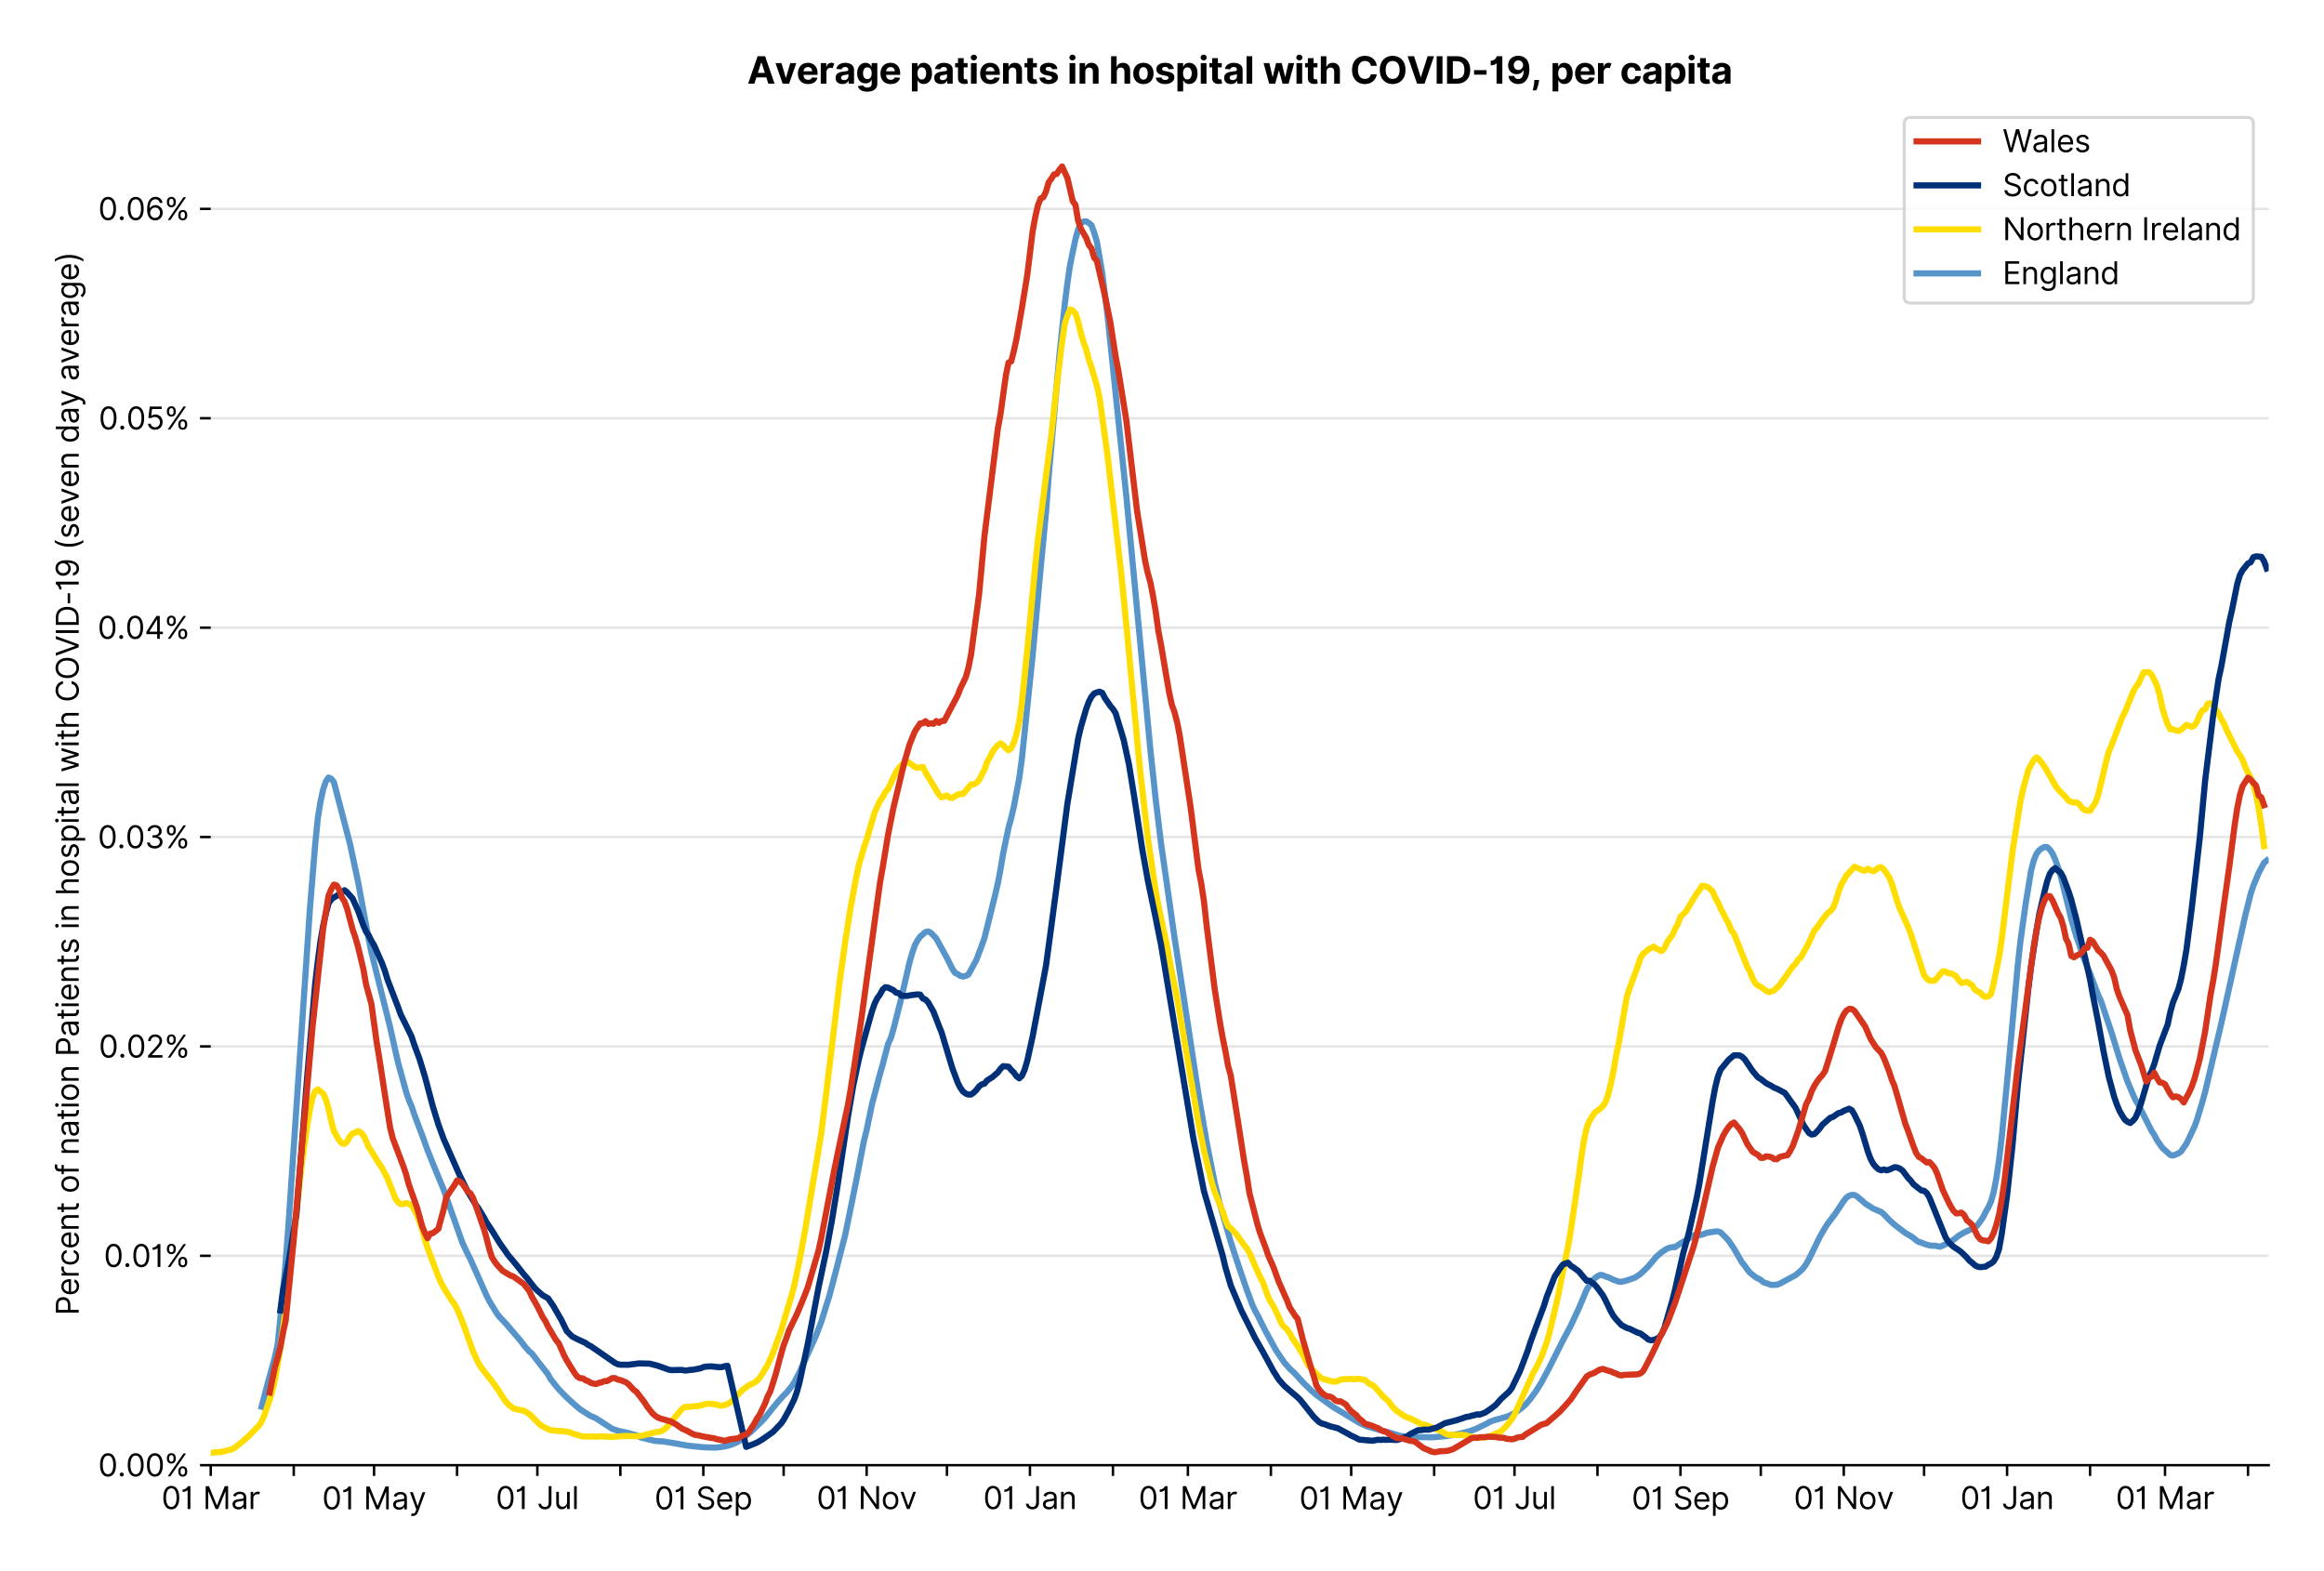 <?xml version="1.0" encoding="utf-8" standalone="no"?>
<!DOCTYPE svg PUBLIC "-//W3C//DTD SVG 1.1//EN"
  "http://www.w3.org/Graphics/SVG/1.1/DTD/svg11.dtd">
<svg xmlns:xlink="http://www.w3.org/1999/xlink" viewBox="0 0 756.175 511.234" xmlns="http://www.w3.org/2000/svg" version="1.1">
 <defs>
  <style type="text/css">*{stroke-linejoin: round; stroke-linecap: butt}</style>
 </defs>
 <g id="figure_1">
  <g id="patch_1">
   <path d="M 0 511.234 
L 756.175 511.234 
L 756.175 0 
L 0 0 
z
" style="fill: #ffffff"/>
  </g>
  <g id="axes_1">
   <g id="patch_2">
    <path d="M 68.575 476.745 
L 738.175 476.745 
L 738.175 33.225 
L 68.575 33.225 
z
" style="fill: #ffffff"/>
   </g>
   <g id="matplotlib.axis_1">
    <g id="xtick_1">
     <g id="line2d_1">
      <defs>
       <path id="m2778713f8e" d="M 0 0 
L 0 3.5 
" style="stroke: #000000; stroke-width: 0.8"/>
      </defs>
      <g>
       <use xlink:href="#m2778713f8e" x="68.575" y="476.745" style="stroke: #000000; stroke-width: 0.8"/>
      </g>
     </g>
     <g id="text_1">
      <!-- 01 Mar -->
      <g transform="translate(52.538 491.018)scale(0.1 -0.1)">
       <defs>
        <path id="Inter-Regular-30" d="M 2000 -64 
Q 1230 -64 806 561 
Q 382 1186 382 2327 
Q 382 3459 809 4088 
Q 1236 4718 2000 4718 
Q 2764 4718 3191 4088 
Q 3618 3459 3618 2327 
Q 3618 1186 3194 561 
Q 2771 -64 2000 -64 
z
M 2000 436 
Q 2509 436 2791 927 
Q 3073 1418 3073 2327 
Q 3073 3234 2789 3730 
Q 2505 4227 2000 4227 
Q 1496 4227 1211 3730 
Q 927 3234 927 2327 
Q 927 1418 1210 927 
Q 1493 436 2000 436 
z
" transform="scale(0.016)"/>
        <path id="Inter-Regular-31" d="M 1973 4655 
L 1973 0 
L 1409 0 
L 1409 3836 
L 1373 3836 
Q 1341 3773 1209 3692 
Q 1077 3611 868 3551 
Q 659 3491 391 3491 
L 391 3964 
Q 661 3964 859 4061 
Q 1057 4159 1190 4291 
Q 1323 4423 1392 4529 
Q 1461 4636 1473 4655 
L 1973 4655 
z
" transform="scale(0.016)"/>
        <path id="Inter-Regular-20" transform="scale(0.016)"/>
        <path id="Inter-Regular-4d" d="M 564 4655 
L 1236 4655 
L 2818 791 
L 2873 791 
L 4455 4655 
L 5127 4655 
L 5127 0 
L 4600 0 
L 4600 3536 
L 4555 3536 
L 3100 0 
L 2591 0 
L 1136 3536 
L 1091 3536 
L 1091 0 
L 564 0 
L 564 4655 
z
" transform="scale(0.016)"/>
        <path id="Inter-Regular-61" d="M 1518 -82 
Q 1186 -82 916 44 
Q 646 170 486 410 
Q 327 650 327 991 
Q 327 1291 445 1478 
Q 564 1666 761 1773 
Q 959 1880 1199 1933 
Q 1439 1986 1682 2018 
Q 2000 2059 2199 2080 
Q 2398 2102 2490 2154 
Q 2582 2207 2582 2336 
L 2582 2355 
Q 2582 2691 2399 2877 
Q 2216 3064 1846 3064 
Q 1461 3064 1243 2895 
Q 1025 2727 936 2536 
L 427 2718 
Q 564 3036 792 3214 
Q 1021 3393 1292 3464 
Q 1564 3536 1827 3536 
Q 1996 3536 2215 3496 
Q 2434 3457 2640 3334 
Q 2846 3211 2982 2963 
Q 3118 2716 3118 2300 
L 3118 0 
L 2582 0 
L 2582 473 
L 2555 473 
Q 2500 359 2373 229 
Q 2246 100 2034 9 
Q 1823 -82 1518 -82 
z
M 1600 400 
Q 1918 400 2137 525 
Q 2357 650 2469 847 
Q 2582 1045 2582 1264 
L 2582 1755 
Q 2548 1714 2433 1681 
Q 2318 1648 2169 1624 
Q 2021 1600 1881 1583 
Q 1741 1566 1655 1555 
Q 1446 1527 1265 1467 
Q 1084 1407 974 1287 
Q 864 1168 864 964 
Q 864 684 1072 542 
Q 1280 400 1600 400 
z
" transform="scale(0.016)"/>
        <path id="Inter-Regular-72" d="M 491 0 
L 491 3491 
L 1009 3491 
L 1009 2964 
L 1046 2964 
Q 1139 3223 1389 3384 
Q 1639 3545 1955 3545 
Q 2100 3545 2209 3511 
Q 2318 3477 2400 3418 
L 2218 2964 
Q 2161 2993 2085 3010 
Q 2009 3027 1909 3027 
Q 1527 3027 1277 2794 
Q 1027 2561 1027 2209 
L 1027 0 
L 491 0 
z
" transform="scale(0.016)"/>
       </defs>
       <use xlink:href="#Inter-Regular-30"/>
       <use xlink:href="#Inter-Regular-31" x="62.5"/>
       <use xlink:href="#Inter-Regular-20" x="106.676"/>
       <use xlink:href="#Inter-Regular-4d" x="134.801"/>
       <use xlink:href="#Inter-Regular-61" x="225.994"/>
       <use xlink:href="#Inter-Regular-72" x="282.386"/>
      </g>
     </g>
    </g>
    <g id="xtick_2">
     <g id="line2d_2">
      <g>
       <use xlink:href="#m2778713f8e" x="95.578" y="476.745" style="stroke: #000000; stroke-width: 0.8"/>
      </g>
     </g>
    </g>
    <g id="xtick_3">
     <g id="line2d_3">
      <g>
       <use xlink:href="#m2778713f8e" x="121.709" y="476.745" style="stroke: #000000; stroke-width: 0.8"/>
      </g>
     </g>
     <g id="text_2">
      <!-- 01 May -->
      <g transform="translate(104.806 491.117)scale(0.1 -0.1)">
       <defs>
        <path id="Inter-Regular-79" d="M 818 -1355 
Q 682 -1355 575 -1333 
Q 468 -1311 427 -1291 
L 564 -818 
Q 857 -893 1053 -814 
Q 1250 -736 1391 -345 
L 1509 -18 
L 218 3491 
L 800 3491 
L 1764 709 
L 1800 709 
L 2764 3491 
L 3346 3491 
L 1846 -564 
Q 1550 -1355 818 -1355 
z
" transform="scale(0.016)"/>
       </defs>
       <use xlink:href="#Inter-Regular-30"/>
       <use xlink:href="#Inter-Regular-31" x="62.5"/>
       <use xlink:href="#Inter-Regular-20" x="106.676"/>
       <use xlink:href="#Inter-Regular-4d" x="134.801"/>
       <use xlink:href="#Inter-Regular-61" x="225.994"/>
       <use xlink:href="#Inter-Regular-79" x="282.386"/>
      </g>
     </g>
    </g>
    <g id="xtick_4">
     <g id="line2d_4">
      <g>
       <use xlink:href="#m2778713f8e" x="148.712" y="476.745" style="stroke: #000000; stroke-width: 0.8"/>
      </g>
     </g>
    </g>
    <g id="xtick_5">
     <g id="line2d_5">
      <g>
       <use xlink:href="#m2778713f8e" x="174.844" y="476.745" style="stroke: #000000; stroke-width: 0.8"/>
      </g>
     </g>
     <g id="text_3">
      <!-- 01 Jul -->
      <g transform="translate(161.3 491.018)scale(0.1 -0.1)">
       <defs>
        <path id="Inter-Regular-4a" d="M 2346 4655 
L 2909 4655 
L 2909 1327 
Q 2909 657 2549 296 
Q 2189 -64 1582 -64 
Q 1200 -64 902 76 
Q 605 216 434 475 
Q 264 734 264 1091 
L 818 1091 
Q 818 795 1034 615 
Q 1250 436 1582 436 
Q 1948 436 2147 664 
Q 2346 893 2346 1327 
L 2346 4655 
z
" transform="scale(0.016)"/>
        <path id="Inter-Regular-75" d="M 2691 1427 
L 2691 3491 
L 3227 3491 
L 3227 0 
L 2691 0 
L 2691 591 
L 2655 591 
Q 2532 325 2273 140 
Q 2014 -45 1618 -45 
Q 1127 -45 809 280 
Q 491 605 491 1273 
L 491 3491 
L 1027 3491 
L 1027 1309 
Q 1027 927 1242 700 
Q 1457 473 1791 473 
Q 1991 473 2199 575 
Q 2407 677 2549 888 
Q 2691 1100 2691 1427 
z
" transform="scale(0.016)"/>
        <path id="Inter-Regular-6c" d="M 1027 4655 
L 1027 0 
L 491 0 
L 491 4655 
L 1027 4655 
z
" transform="scale(0.016)"/>
       </defs>
       <use xlink:href="#Inter-Regular-30"/>
       <use xlink:href="#Inter-Regular-31" x="62.5"/>
       <use xlink:href="#Inter-Regular-20" x="106.676"/>
       <use xlink:href="#Inter-Regular-4a" x="134.801"/>
       <use xlink:href="#Inter-Regular-75" x="189.063"/>
       <use xlink:href="#Inter-Regular-6c" x="247.159"/>
      </g>
     </g>
    </g>
    <g id="xtick_6">
     <g id="line2d_6">
      <g>
       <use xlink:href="#m2778713f8e" x="201.847" y="476.745" style="stroke: #000000; stroke-width: 0.8"/>
      </g>
     </g>
    </g>
    <g id="xtick_7">
     <g id="line2d_7">
      <g>
       <use xlink:href="#m2778713f8e" x="228.849" y="476.745" style="stroke: #000000; stroke-width: 0.8"/>
      </g>
     </g>
     <g id="text_4">
      <!-- 01 Sep -->
      <g transform="translate(212.962 491.117)scale(0.1 -0.1)">
       <defs>
        <path id="Inter-Regular-53" d="M 3109 3491 
Q 3068 3836 2777 4027 
Q 2486 4218 2064 4218 
Q 1600 4218 1318 3999 
Q 1036 3780 1036 3445 
Q 1036 3195 1189 3042 
Q 1343 2889 1553 2803 
Q 1764 2718 1936 2673 
L 2409 2545 
Q 2591 2498 2815 2414 
Q 3039 2330 3244 2185 
Q 3450 2041 3584 1816 
Q 3718 1591 3718 1264 
Q 3718 886 3521 581 
Q 3325 277 2949 97 
Q 2573 -82 2036 -82 
Q 1286 -82 845 272 
Q 405 627 364 1200 
L 946 1200 
Q 968 936 1124 764 
Q 1280 593 1519 510 
Q 1759 427 2036 427 
Q 2359 427 2616 533 
Q 2873 639 3023 828 
Q 3173 1018 3173 1273 
Q 3173 1505 3043 1650 
Q 2914 1795 2702 1886 
Q 2491 1977 2246 2045 
L 1673 2209 
Q 1127 2366 809 2657 
Q 491 2948 491 3418 
Q 491 3809 703 4101 
Q 916 4393 1276 4555 
Q 1636 4718 2082 4718 
Q 2532 4718 2882 4558 
Q 3232 4398 3437 4120 
Q 3643 3843 3655 3491 
L 3109 3491 
z
" transform="scale(0.016)"/>
        <path id="Inter-Regular-65" d="M 1955 -73 
Q 1450 -73 1085 151 
Q 721 375 524 778 
Q 327 1182 327 1718 
Q 327 2255 524 2665 
Q 721 3075 1074 3305 
Q 1427 3536 1900 3536 
Q 2173 3536 2439 3445 
Q 2705 3355 2923 3151 
Q 3141 2948 3270 2614 
Q 3400 2280 3400 1791 
L 3400 1564 
L 866 1564 
Q 884 1005 1183 707 
Q 1482 409 1955 409 
Q 2271 409 2498 545 
Q 2725 682 2827 955 
L 3346 809 
Q 3223 414 2854 170 
Q 2486 -73 1955 -73 
z
M 866 2027 
L 2855 2027 
Q 2855 2470 2595 2762 
Q 2336 3055 1900 3055 
Q 1593 3055 1368 2911 
Q 1143 2768 1013 2533 
Q 884 2298 866 2027 
z
" transform="scale(0.016)"/>
        <path id="Inter-Regular-70" d="M 491 -1309 
L 491 3491 
L 1009 3491 
L 1009 2936 
L 1073 2936 
Q 1132 3027 1237 3169 
Q 1343 3311 1542 3423 
Q 1741 3536 2082 3536 
Q 2523 3536 2859 3315 
Q 3196 3095 3384 2690 
Q 3573 2286 3573 1736 
Q 3573 1182 3384 776 
Q 3196 370 2861 148 
Q 2527 -73 2091 -73 
Q 1755 -73 1552 39 
Q 1350 152 1241 296 
Q 1132 441 1073 536 
L 1027 536 
L 1027 -1309 
L 491 -1309 
z
M 1018 1745 
Q 1018 1152 1276 780 
Q 1534 409 2018 409 
Q 2355 409 2581 587 
Q 2807 766 2921 1069 
Q 3036 1373 3036 1745 
Q 3036 2114 2923 2410 
Q 2811 2707 2585 2881 
Q 2359 3055 2018 3055 
Q 1527 3055 1272 2693 
Q 1018 2332 1018 1745 
z
" transform="scale(0.016)"/>
       </defs>
       <use xlink:href="#Inter-Regular-30"/>
       <use xlink:href="#Inter-Regular-31" x="62.5"/>
       <use xlink:href="#Inter-Regular-20" x="106.676"/>
       <use xlink:href="#Inter-Regular-53" x="134.801"/>
       <use xlink:href="#Inter-Regular-65" x="198.58"/>
       <use xlink:href="#Inter-Regular-70" x="256.818"/>
      </g>
     </g>
    </g>
    <g id="xtick_8">
     <g id="line2d_8">
      <g>
       <use xlink:href="#m2778713f8e" x="254.981" y="476.745" style="stroke: #000000; stroke-width: 0.8"/>
      </g>
     </g>
    </g>
    <g id="xtick_9">
     <g id="line2d_9">
      <g>
       <use xlink:href="#m2778713f8e" x="281.984" y="476.745" style="stroke: #000000; stroke-width: 0.8"/>
      </g>
     </g>
     <g id="text_5">
      <!-- 01 Nov -->
      <g transform="translate(265.713 491.018)scale(0.1 -0.1)">
       <defs>
        <path id="Inter-Regular-4e" d="M 4255 4655 
L 4255 0 
L 3709 0 
L 1173 3655 
L 1127 3655 
L 1127 0 
L 564 0 
L 564 4655 
L 1109 4655 
L 3655 991 
L 3700 991 
L 3700 4655 
L 4255 4655 
z
" transform="scale(0.016)"/>
        <path id="Inter-Regular-6f" d="M 1909 -73 
Q 1436 -73 1080 152 
Q 725 377 526 781 
Q 327 1186 327 1727 
Q 327 2273 526 2679 
Q 725 3086 1080 3311 
Q 1436 3536 1909 3536 
Q 2382 3536 2737 3311 
Q 3093 3086 3292 2679 
Q 3491 2273 3491 1727 
Q 3491 1186 3292 781 
Q 3093 377 2737 152 
Q 2382 -73 1909 -73 
z
M 1909 409 
Q 2268 409 2500 593 
Q 2732 777 2843 1077 
Q 2955 1377 2955 1727 
Q 2955 2077 2843 2379 
Q 2732 2682 2500 2868 
Q 2268 3055 1909 3055 
Q 1550 3055 1318 2868 
Q 1086 2682 975 2379 
Q 864 2077 864 1727 
Q 864 1377 975 1077 
Q 1086 777 1318 593 
Q 1550 409 1909 409 
z
" transform="scale(0.016)"/>
        <path id="Inter-Regular-76" d="M 3346 3491 
L 2055 0 
L 1509 0 
L 218 3491 
L 800 3491 
L 1764 709 
L 1800 709 
L 2764 3491 
L 3346 3491 
z
" transform="scale(0.016)"/>
       </defs>
       <use xlink:href="#Inter-Regular-30"/>
       <use xlink:href="#Inter-Regular-31" x="62.5"/>
       <use xlink:href="#Inter-Regular-20" x="106.676"/>
       <use xlink:href="#Inter-Regular-4e" x="134.801"/>
       <use xlink:href="#Inter-Regular-6f" x="210.085"/>
       <use xlink:href="#Inter-Regular-76" x="269.744"/>
      </g>
     </g>
    </g>
    <g id="xtick_10">
     <g id="line2d_10">
      <g>
       <use xlink:href="#m2778713f8e" x="308.116" y="476.745" style="stroke: #000000; stroke-width: 0.8"/>
      </g>
     </g>
    </g>
    <g id="xtick_11">
     <g id="line2d_11">
      <g>
       <use xlink:href="#m2778713f8e" x="335.118" y="476.745" style="stroke: #000000; stroke-width: 0.8"/>
      </g>
     </g>
     <g id="text_6">
      <!-- 01 Jan -->
      <g transform="translate(319.919 491.018)scale(0.1 -0.1)">
       <defs>
        <path id="Inter-Regular-6e" d="M 1027 2100 
L 1027 0 
L 491 0 
L 491 3491 
L 1009 3491 
L 1009 2945 
L 1055 2945 
Q 1177 3211 1427 3373 
Q 1677 3536 2073 3536 
Q 2602 3536 2928 3211 
Q 3255 2886 3255 2218 
L 3255 0 
L 2718 0 
L 2718 2182 
Q 2718 2593 2504 2824 
Q 2291 3055 1918 3055 
Q 1534 3055 1280 2806 
Q 1027 2557 1027 2100 
z
" transform="scale(0.016)"/>
       </defs>
       <use xlink:href="#Inter-Regular-30"/>
       <use xlink:href="#Inter-Regular-31" x="62.5"/>
       <use xlink:href="#Inter-Regular-20" x="106.676"/>
       <use xlink:href="#Inter-Regular-4a" x="134.801"/>
       <use xlink:href="#Inter-Regular-61" x="189.063"/>
       <use xlink:href="#Inter-Regular-6e" x="245.455"/>
      </g>
     </g>
    </g>
    <g id="xtick_12">
     <g id="line2d_12">
      <g>
       <use xlink:href="#m2778713f8e" x="362.121" y="476.745" style="stroke: #000000; stroke-width: 0.8"/>
      </g>
     </g>
    </g>
    <g id="xtick_13">
     <g id="line2d_13">
      <g>
       <use xlink:href="#m2778713f8e" x="386.511" y="476.745" style="stroke: #000000; stroke-width: 0.8"/>
      </g>
     </g>
     <g id="text_7">
      <!-- 01 Mar -->
      <g transform="translate(370.474 491.018)scale(0.1 -0.1)">
       <use xlink:href="#Inter-Regular-30"/>
       <use xlink:href="#Inter-Regular-31" x="62.5"/>
       <use xlink:href="#Inter-Regular-20" x="106.676"/>
       <use xlink:href="#Inter-Regular-4d" x="134.801"/>
       <use xlink:href="#Inter-Regular-61" x="225.994"/>
       <use xlink:href="#Inter-Regular-72" x="282.386"/>
      </g>
     </g>
    </g>
    <g id="xtick_14">
     <g id="line2d_14">
      <g>
       <use xlink:href="#m2778713f8e" x="413.513" y="476.745" style="stroke: #000000; stroke-width: 0.8"/>
      </g>
     </g>
    </g>
    <g id="xtick_15">
     <g id="line2d_15">
      <g>
       <use xlink:href="#m2778713f8e" x="439.645" y="476.745" style="stroke: #000000; stroke-width: 0.8"/>
      </g>
     </g>
     <g id="text_8">
      <!-- 01 May -->
      <g transform="translate(422.742 491.117)scale(0.1 -0.1)">
       <use xlink:href="#Inter-Regular-30"/>
       <use xlink:href="#Inter-Regular-31" x="62.5"/>
       <use xlink:href="#Inter-Regular-20" x="106.676"/>
       <use xlink:href="#Inter-Regular-4d" x="134.801"/>
       <use xlink:href="#Inter-Regular-61" x="225.994"/>
       <use xlink:href="#Inter-Regular-79" x="282.386"/>
      </g>
     </g>
    </g>
    <g id="xtick_16">
     <g id="line2d_16">
      <g>
       <use xlink:href="#m2778713f8e" x="466.648" y="476.745" style="stroke: #000000; stroke-width: 0.8"/>
      </g>
     </g>
    </g>
    <g id="xtick_17">
     <g id="line2d_17">
      <g>
       <use xlink:href="#m2778713f8e" x="492.78" y="476.745" style="stroke: #000000; stroke-width: 0.8"/>
      </g>
     </g>
     <g id="text_9">
      <!-- 01 Jul -->
      <g transform="translate(479.236 491.018)scale(0.1 -0.1)">
       <use xlink:href="#Inter-Regular-30"/>
       <use xlink:href="#Inter-Regular-31" x="62.5"/>
       <use xlink:href="#Inter-Regular-20" x="106.676"/>
       <use xlink:href="#Inter-Regular-4a" x="134.801"/>
       <use xlink:href="#Inter-Regular-75" x="189.063"/>
       <use xlink:href="#Inter-Regular-6c" x="247.159"/>
      </g>
     </g>
    </g>
    <g id="xtick_18">
     <g id="line2d_18">
      <g>
       <use xlink:href="#m2778713f8e" x="519.782" y="476.745" style="stroke: #000000; stroke-width: 0.8"/>
      </g>
     </g>
    </g>
    <g id="xtick_19">
     <g id="line2d_19">
      <g>
       <use xlink:href="#m2778713f8e" x="546.785" y="476.745" style="stroke: #000000; stroke-width: 0.8"/>
      </g>
     </g>
     <g id="text_10">
      <!-- 01 Sep -->
      <g transform="translate(530.898 491.117)scale(0.1 -0.1)">
       <use xlink:href="#Inter-Regular-30"/>
       <use xlink:href="#Inter-Regular-31" x="62.5"/>
       <use xlink:href="#Inter-Regular-20" x="106.676"/>
       <use xlink:href="#Inter-Regular-53" x="134.801"/>
       <use xlink:href="#Inter-Regular-65" x="198.58"/>
       <use xlink:href="#Inter-Regular-70" x="256.818"/>
      </g>
     </g>
    </g>
    <g id="xtick_20">
     <g id="line2d_20">
      <g>
       <use xlink:href="#m2778713f8e" x="572.917" y="476.745" style="stroke: #000000; stroke-width: 0.8"/>
      </g>
     </g>
    </g>
    <g id="xtick_21">
     <g id="line2d_21">
      <g>
       <use xlink:href="#m2778713f8e" x="599.92" y="476.745" style="stroke: #000000; stroke-width: 0.8"/>
      </g>
     </g>
     <g id="text_11">
      <!-- 01 Nov -->
      <g transform="translate(583.648 491.018)scale(0.1 -0.1)">
       <use xlink:href="#Inter-Regular-30"/>
       <use xlink:href="#Inter-Regular-31" x="62.5"/>
       <use xlink:href="#Inter-Regular-20" x="106.676"/>
       <use xlink:href="#Inter-Regular-4e" x="134.801"/>
       <use xlink:href="#Inter-Regular-6f" x="210.085"/>
       <use xlink:href="#Inter-Regular-76" x="269.744"/>
      </g>
     </g>
    </g>
    <g id="xtick_22">
     <g id="line2d_22">
      <g>
       <use xlink:href="#m2778713f8e" x="626.051" y="476.745" style="stroke: #000000; stroke-width: 0.8"/>
      </g>
     </g>
    </g>
    <g id="xtick_23">
     <g id="line2d_23">
      <g>
       <use xlink:href="#m2778713f8e" x="653.054" y="476.745" style="stroke: #000000; stroke-width: 0.8"/>
      </g>
     </g>
     <g id="text_12">
      <!-- 01 Jan -->
      <g transform="translate(637.855 491.018)scale(0.1 -0.1)">
       <use xlink:href="#Inter-Regular-30"/>
       <use xlink:href="#Inter-Regular-31" x="62.5"/>
       <use xlink:href="#Inter-Regular-20" x="106.676"/>
       <use xlink:href="#Inter-Regular-4a" x="134.801"/>
       <use xlink:href="#Inter-Regular-61" x="189.063"/>
       <use xlink:href="#Inter-Regular-6e" x="245.455"/>
      </g>
     </g>
    </g>
    <g id="xtick_24">
     <g id="line2d_24">
      <g>
       <use xlink:href="#m2778713f8e" x="680.057" y="476.745" style="stroke: #000000; stroke-width: 0.8"/>
      </g>
     </g>
    </g>
    <g id="xtick_25">
     <g id="line2d_25">
      <g>
       <use xlink:href="#m2778713f8e" x="704.446" y="476.745" style="stroke: #000000; stroke-width: 0.8"/>
      </g>
     </g>
     <g id="text_13">
      <!-- 01 Mar -->
      <g transform="translate(688.41 491.018)scale(0.1 -0.1)">
       <use xlink:href="#Inter-Regular-30"/>
       <use xlink:href="#Inter-Regular-31" x="62.5"/>
       <use xlink:href="#Inter-Regular-20" x="106.676"/>
       <use xlink:href="#Inter-Regular-4d" x="134.801"/>
       <use xlink:href="#Inter-Regular-61" x="225.994"/>
       <use xlink:href="#Inter-Regular-72" x="282.386"/>
      </g>
     </g>
    </g>
    <g id="xtick_26">
     <g id="line2d_26">
      <g>
       <use xlink:href="#m2778713f8e" x="731.449" y="476.745" style="stroke: #000000; stroke-width: 0.8"/>
      </g>
     </g>
    </g>
   </g>
   <g id="matplotlib.axis_2">
    <g id="ytick_1">
     <g id="line2d_27">
      <path d="M 68.575 476.745 
L 738.175 476.745 
" clip-path="url(#p62f93848ce)" style="fill: none; stroke: #e5e5e5; stroke-width: 0.8; stroke-linecap: square"/>
     </g>
     <g id="line2d_28">
      <defs>
       <path id="mf565e69401" d="M 0 0 
L -3.5 0 
" style="stroke: #000000; stroke-width: 0.8"/>
      </defs>
      <g>
       <use xlink:href="#mf565e69401" x="68.575" y="476.745" style="stroke: #000000; stroke-width: 0.8"/>
      </g>
     </g>
     <g id="text_14">
      <!-- 0.00% -->
      <g transform="translate(31.944 480.382)scale(0.1 -0.1)">
       <defs>
        <path id="Inter-Regular-2e" d="M 882 -36 
Q 714 -36 593 84 
Q 473 205 473 373 
Q 473 541 593 661 
Q 714 782 882 782 
Q 1050 782 1170 661 
Q 1291 541 1291 373 
Q 1291 205 1170 84 
Q 1050 -36 882 -36 
z
" transform="scale(0.016)"/>
        <path id="Inter-Regular-25" d="M 2855 873 
L 2855 1118 
Q 2855 1373 2960 1585 
Q 3066 1798 3269 1926 
Q 3473 2055 3764 2055 
Q 4059 2055 4259 1926 
Q 4459 1798 4561 1585 
Q 4664 1373 4664 1118 
L 4664 873 
Q 4664 618 4560 405 
Q 4457 193 4256 64 
Q 4055 -64 3764 -64 
Q 3468 -64 3266 64 
Q 3064 193 2959 405 
Q 2855 618 2855 873 
z
M 536 3536 
L 536 3782 
Q 536 4036 642 4248 
Q 748 4461 951 4589 
Q 1155 4718 1446 4718 
Q 1741 4718 1941 4589 
Q 2141 4461 2243 4248 
Q 2346 4036 2346 3782 
L 2346 3536 
Q 2346 3282 2242 3069 
Q 2139 2857 1937 2728 
Q 1736 2600 1446 2600 
Q 1150 2600 948 2728 
Q 746 2857 641 3069 
Q 536 3282 536 3536 
z
M 709 0 
L 3909 4655 
L 4427 4655 
L 1227 0 
L 709 0 
z
M 3318 1118 
L 3318 873 
Q 3318 661 3418 494 
Q 3518 327 3764 327 
Q 4002 327 4101 494 
Q 4200 661 4200 873 
L 4200 1118 
Q 4200 1330 4104 1497 
Q 4009 1664 3764 1664 
Q 3525 1664 3421 1497 
Q 3318 1330 3318 1118 
z
M 1000 3782 
L 1000 3536 
Q 1000 3325 1100 3158 
Q 1200 2991 1446 2991 
Q 1684 2991 1783 3158 
Q 1882 3325 1882 3536 
L 1882 3782 
Q 1882 3993 1786 4160 
Q 1691 4327 1446 4327 
Q 1207 4327 1103 4160 
Q 1000 3993 1000 3782 
z
" transform="scale(0.016)"/>
       </defs>
       <use xlink:href="#Inter-Regular-30"/>
       <use xlink:href="#Inter-Regular-2e" x="62.5"/>
       <use xlink:href="#Inter-Regular-30" x="90.057"/>
       <use xlink:href="#Inter-Regular-30" x="152.557"/>
       <use xlink:href="#Inter-Regular-25" x="215.057"/>
      </g>
     </g>
    </g>
    <g id="ytick_2">
     <g id="line2d_29">
      <path d="M 68.575 408.615 
L 738.175 408.615 
" clip-path="url(#p62f93848ce)" style="fill: none; stroke: #e5e5e5; stroke-width: 0.8; stroke-linecap: square"/>
     </g>
     <g id="line2d_30">
      <g>
       <use xlink:href="#mf565e69401" x="68.575" y="408.615" style="stroke: #000000; stroke-width: 0.8"/>
      </g>
     </g>
     <g id="text_15">
      <!-- 0.01% -->
      <g transform="translate(33.777 412.252)scale(0.1 -0.1)">
       <use xlink:href="#Inter-Regular-30"/>
       <use xlink:href="#Inter-Regular-2e" x="62.5"/>
       <use xlink:href="#Inter-Regular-30" x="90.057"/>
       <use xlink:href="#Inter-Regular-31" x="152.557"/>
       <use xlink:href="#Inter-Regular-25" x="196.733"/>
      </g>
     </g>
    </g>
    <g id="ytick_3">
     <g id="line2d_31">
      <path d="M 68.575 340.486 
L 738.175 340.486 
" clip-path="url(#p62f93848ce)" style="fill: none; stroke: #e5e5e5; stroke-width: 0.8; stroke-linecap: square"/>
     </g>
     <g id="line2d_32">
      <g>
       <use xlink:href="#mf565e69401" x="68.575" y="340.486" style="stroke: #000000; stroke-width: 0.8"/>
      </g>
     </g>
     <g id="text_16">
      <!-- 0.02% -->
      <g transform="translate(32.142 344.122)scale(0.1 -0.1)">
       <defs>
        <path id="Inter-Regular-32" d="M 482 0 
L 482 409 
L 2018 2091 
Q 2289 2386 2464 2605 
Q 2639 2825 2724 3019 
Q 2809 3214 2809 3427 
Q 2809 3795 2553 4011 
Q 2298 4227 1918 4227 
Q 1514 4227 1275 3985 
Q 1036 3743 1036 3345 
L 500 3345 
Q 500 3755 688 4064 
Q 877 4373 1203 4545 
Q 1530 4718 1936 4718 
Q 2346 4718 2661 4545 
Q 2977 4373 3156 4079 
Q 3336 3786 3336 3427 
Q 3336 3170 3244 2926 
Q 3152 2682 2926 2383 
Q 2700 2084 2300 1655 
L 1255 536 
L 1255 500 
L 3418 500 
L 3418 0 
L 482 0 
z
" transform="scale(0.016)"/>
       </defs>
       <use xlink:href="#Inter-Regular-30"/>
       <use xlink:href="#Inter-Regular-2e" x="62.5"/>
       <use xlink:href="#Inter-Regular-30" x="90.057"/>
       <use xlink:href="#Inter-Regular-32" x="152.557"/>
       <use xlink:href="#Inter-Regular-25" x="213.068"/>
      </g>
     </g>
    </g>
    <g id="ytick_4">
     <g id="line2d_33">
      <path d="M 68.575 272.356 
L 738.175 272.356 
" clip-path="url(#p62f93848ce)" style="fill: none; stroke: #e5e5e5; stroke-width: 0.8; stroke-linecap: square"/>
     </g>
     <g id="line2d_34">
      <g>
       <use xlink:href="#mf565e69401" x="68.575" y="272.356" style="stroke: #000000; stroke-width: 0.8"/>
      </g>
     </g>
     <g id="text_17">
      <!-- 0.03% -->
      <g transform="translate(31.83 275.993)scale(0.1 -0.1)">
       <defs>
        <path id="Inter-Regular-33" d="M 2055 -64 
Q 1605 -64 1253 90 
Q 902 245 696 521 
Q 491 798 473 1164 
L 1046 1164 
Q 1071 827 1356 631 
Q 1641 436 2046 436 
Q 2493 436 2783 664 
Q 3073 893 3073 1264 
Q 3073 1650 2787 1893 
Q 2502 2136 1973 2136 
L 1600 2136 
L 1600 2636 
L 1973 2636 
Q 2386 2636 2647 2856 
Q 2909 3077 2909 3445 
Q 2909 3798 2679 4012 
Q 2450 4227 2064 4227 
Q 1823 4227 1610 4139 
Q 1398 4052 1264 3887 
Q 1130 3723 1118 3491 
L 573 3491 
Q 586 3857 793 4133 
Q 1000 4409 1335 4563 
Q 1671 4718 2073 4718 
Q 2505 4718 2814 4544 
Q 3123 4370 3289 4086 
Q 3455 3802 3455 3473 
Q 3455 3080 3249 2802 
Q 3043 2525 2691 2418 
L 2691 2382 
Q 3132 2309 3379 2008 
Q 3627 1707 3627 1264 
Q 3627 884 3421 583 
Q 3216 282 2861 109 
Q 2507 -64 2055 -64 
z
" transform="scale(0.016)"/>
       </defs>
       <use xlink:href="#Inter-Regular-30"/>
       <use xlink:href="#Inter-Regular-2e" x="62.5"/>
       <use xlink:href="#Inter-Regular-30" x="90.057"/>
       <use xlink:href="#Inter-Regular-33" x="152.557"/>
       <use xlink:href="#Inter-Regular-25" x="216.193"/>
      </g>
     </g>
    </g>
    <g id="ytick_5">
     <g id="line2d_35">
      <path d="M 68.575 204.226 
L 738.175 204.226 
" clip-path="url(#p62f93848ce)" style="fill: none; stroke: #e5e5e5; stroke-width: 0.8; stroke-linecap: square"/>
     </g>
     <g id="line2d_36">
      <g>
       <use xlink:href="#mf565e69401" x="68.575" y="204.226" style="stroke: #000000; stroke-width: 0.8"/>
      </g>
     </g>
     <g id="text_18">
      <!-- 0.04% -->
      <g transform="translate(31.773 207.863)scale(0.1 -0.1)">
       <defs>
        <path id="Inter-Regular-34" d="M 373 955 
L 373 1418 
L 2418 4655 
L 3100 4655 
L 3100 1455 
L 3736 1455 
L 3736 955 
L 3100 955 
L 3100 0 
L 2564 0 
L 2564 955 
L 373 955 
z
M 2564 1455 
L 2564 3936 
L 2527 3936 
L 982 1491 
L 982 1455 
L 2564 1455 
z
" transform="scale(0.016)"/>
       </defs>
       <use xlink:href="#Inter-Regular-30"/>
       <use xlink:href="#Inter-Regular-2e" x="62.5"/>
       <use xlink:href="#Inter-Regular-30" x="90.057"/>
       <use xlink:href="#Inter-Regular-34" x="152.557"/>
       <use xlink:href="#Inter-Regular-25" x="216.761"/>
      </g>
     </g>
    </g>
    <g id="ytick_6">
     <g id="line2d_37">
      <path d="M 68.575 136.097 
L 738.175 136.097 
" clip-path="url(#p62f93848ce)" style="fill: none; stroke: #e5e5e5; stroke-width: 0.8; stroke-linecap: square"/>
     </g>
     <g id="line2d_38">
      <g>
       <use xlink:href="#mf565e69401" x="68.575" y="136.097" style="stroke: #000000; stroke-width: 0.8"/>
      </g>
     </g>
     <g id="text_19">
      <!-- 0.05% -->
      <g transform="translate(32.114 139.733)scale(0.1 -0.1)">
       <defs>
        <path id="Inter-Regular-35" d="M 1936 -64 
Q 1536 -64 1216 95 
Q 896 255 702 532 
Q 509 809 491 1164 
L 1036 1164 
Q 1068 848 1324 642 
Q 1580 436 1936 436 
Q 2223 436 2447 570 
Q 2671 705 2799 940 
Q 2927 1175 2927 1473 
Q 2927 1777 2794 2017 
Q 2661 2257 2429 2395 
Q 2198 2534 1900 2536 
Q 1686 2539 1461 2472 
Q 1236 2405 1091 2300 
L 564 2364 
L 846 4655 
L 3264 4655 
L 3264 4155 
L 1318 4155 
L 1155 2782 
L 1182 2782 
Q 1325 2895 1541 2970 
Q 1757 3045 1991 3045 
Q 2418 3045 2753 2842 
Q 3089 2639 3281 2286 
Q 3473 1934 3473 1482 
Q 3473 1036 3274 687 
Q 3075 339 2727 137 
Q 2380 -64 1936 -64 
z
" transform="scale(0.016)"/>
       </defs>
       <use xlink:href="#Inter-Regular-30"/>
       <use xlink:href="#Inter-Regular-2e" x="62.5"/>
       <use xlink:href="#Inter-Regular-30" x="90.057"/>
       <use xlink:href="#Inter-Regular-35" x="152.557"/>
       <use xlink:href="#Inter-Regular-25" x="213.352"/>
      </g>
     </g>
    </g>
    <g id="ytick_7">
     <g id="line2d_39">
      <path d="M 68.575 67.967 
L 738.175 67.967 
" clip-path="url(#p62f93848ce)" style="fill: none; stroke: #e5e5e5; stroke-width: 0.8; stroke-linecap: square"/>
     </g>
     <g id="line2d_40">
      <g>
       <use xlink:href="#mf565e69401" x="68.575" y="67.967" style="stroke: #000000; stroke-width: 0.8"/>
      </g>
     </g>
     <g id="text_20">
      <!-- 0.06% -->
      <g transform="translate(31.958 71.604)scale(0.1 -0.1)">
       <defs>
        <path id="Inter-Regular-36" d="M 2027 -64 
Q 1741 -59 1454 45 
Q 1168 150 932 399 
Q 696 648 552 1074 
Q 409 1500 409 2145 
Q 409 3386 861 4056 
Q 1314 4727 2100 4727 
Q 2686 4727 3073 4384 
Q 3461 4041 3546 3491 
L 2991 3491 
Q 2914 3811 2691 4019 
Q 2468 4227 2100 4227 
Q 1559 4227 1249 3755 
Q 939 3284 936 2427 
L 973 2427 
Q 1164 2716 1461 2880 
Q 1759 3045 2118 3045 
Q 2518 3045 2850 2846 
Q 3182 2648 3382 2299 
Q 3582 1950 3582 1500 
Q 3582 1068 3389 710 
Q 3196 352 2847 142 
Q 2498 -68 2027 -64 
z
M 2027 436 
Q 2314 436 2542 579 
Q 2771 723 2903 964 
Q 3036 1205 3036 1500 
Q 3036 1789 2908 2026 
Q 2780 2264 2556 2404 
Q 2332 2545 2046 2545 
Q 1757 2545 1525 2397 
Q 1293 2250 1157 2010 
Q 1021 1770 1018 1491 
Q 1018 1214 1149 973 
Q 1280 732 1508 584 
Q 1736 436 2027 436 
z
" transform="scale(0.016)"/>
       </defs>
       <use xlink:href="#Inter-Regular-30"/>
       <use xlink:href="#Inter-Regular-2e" x="62.5"/>
       <use xlink:href="#Inter-Regular-30" x="90.057"/>
       <use xlink:href="#Inter-Regular-36" x="152.557"/>
       <use xlink:href="#Inter-Regular-25" x="214.915"/>
      </g>
     </g>
    </g>
    <g id="text_21">
     <!-- Percent of nation Patients in hospital with COVID-19 (seven day average) -->
     <g transform="translate(25.614 428.013)rotate(-90)scale(0.1 -0.1)">
      <defs>
       <path id="Inter-Regular-50" d="M 564 0 
L 564 4655 
L 2136 4655 
Q 2684 4655 3033 4458 
Q 3382 4261 3550 3927 
Q 3718 3593 3718 3182 
Q 3718 2770 3551 2434 
Q 3384 2098 3036 1899 
Q 2689 1700 2146 1700 
L 1127 1700 
L 1127 0 
L 564 0 
z
M 1127 2200 
L 2127 2200 
Q 2689 2200 2926 2482 
Q 3164 2764 3164 3182 
Q 3164 3602 2925 3878 
Q 2686 4155 2118 4155 
L 1127 4155 
L 1127 2200 
z
" transform="scale(0.016)"/>
       <path id="Inter-Regular-63" d="M 1909 -73 
Q 1418 -73 1063 159 
Q 709 391 518 798 
Q 327 1205 327 1727 
Q 327 2259 524 2667 
Q 721 3075 1074 3305 
Q 1427 3536 1900 3536 
Q 2268 3536 2563 3400 
Q 2859 3264 3047 3018 
Q 3236 2773 3282 2445 
L 2746 2445 
Q 2684 2684 2474 2869 
Q 2264 3055 1909 3055 
Q 1439 3055 1151 2697 
Q 864 2339 864 1745 
Q 864 1139 1148 774 
Q 1432 409 1909 409 
Q 2223 409 2447 570 
Q 2671 732 2746 1018 
L 3282 1018 
Q 3236 709 3058 462 
Q 2880 216 2588 71 
Q 2296 -73 1909 -73 
z
" transform="scale(0.016)"/>
       <path id="Inter-Regular-74" d="M 2009 3491 
L 2009 3036 
L 1264 3036 
L 1264 1000 
Q 1264 773 1331 660 
Q 1398 548 1503 510 
Q 1609 473 1727 473 
Q 1816 473 1873 483 
Q 1930 493 1964 500 
L 2073 18 
Q 2018 -2 1920 -23 
Q 1823 -45 1673 -45 
Q 1446 -45 1228 52 
Q 1011 150 869 350 
Q 727 550 727 855 
L 727 3036 
L 200 3036 
L 200 3491 
L 727 3491 
L 727 4327 
L 1264 4327 
L 1264 3491 
L 2009 3491 
z
" transform="scale(0.016)"/>
       <path id="Inter-Regular-66" d="M 2046 3491 
L 2046 3036 
L 1264 3036 
L 1264 0 
L 727 0 
L 727 3036 
L 164 3036 
L 164 3491 
L 727 3491 
L 727 3973 
Q 727 4273 868 4473 
Q 1009 4673 1234 4773 
Q 1459 4873 1709 4873 
Q 1907 4873 2032 4841 
Q 2157 4809 2218 4782 
L 2064 4318 
Q 2023 4332 1951 4352 
Q 1880 4373 1764 4373 
Q 1498 4373 1381 4239 
Q 1264 4105 1264 3845 
L 1264 3491 
L 2046 3491 
z
" transform="scale(0.016)"/>
       <path id="Inter-Regular-69" d="M 491 0 
L 491 3491 
L 1027 3491 
L 1027 0 
L 491 0 
z
M 764 4073 
Q 607 4073 494 4179 
Q 382 4286 382 4436 
Q 382 4586 494 4693 
Q 607 4800 764 4800 
Q 921 4800 1033 4693 
Q 1146 4586 1146 4436 
Q 1146 4286 1033 4179 
Q 921 4073 764 4073 
z
" transform="scale(0.016)"/>
       <path id="Inter-Regular-73" d="M 2964 2709 
L 2482 2573 
Q 2411 2755 2245 2914 
Q 2080 3073 1727 3073 
Q 1407 3073 1194 2926 
Q 982 2780 982 2555 
Q 982 2355 1127 2239 
Q 1273 2123 1582 2045 
L 2100 1918 
Q 3027 1691 3027 973 
Q 3027 673 2855 436 
Q 2684 200 2377 63 
Q 2071 -73 1664 -73 
Q 1130 -73 780 159 
Q 430 391 336 836 
L 846 964 
Q 989 400 1655 400 
Q 2030 400 2251 560 
Q 2473 720 2473 945 
Q 2473 1316 1955 1436 
L 1373 1573 
Q 893 1686 669 1926 
Q 446 2166 446 2527 
Q 446 2823 613 3050 
Q 780 3277 1069 3406 
Q 1359 3536 1727 3536 
Q 2246 3536 2542 3309 
Q 2839 3082 2964 2709 
z
" transform="scale(0.016)"/>
       <path id="Inter-Regular-68" d="M 1027 2100 
L 1027 0 
L 491 0 
L 491 4655 
L 1027 4655 
L 1027 2945 
L 1073 2945 
Q 1196 3216 1442 3376 
Q 1689 3536 2100 3536 
Q 2636 3536 2963 3213 
Q 3291 2891 3291 2218 
L 3291 0 
L 2755 0 
L 2755 2182 
Q 2755 2598 2540 2826 
Q 2325 3055 1946 3055 
Q 1548 3055 1287 2806 
Q 1027 2557 1027 2100 
z
" transform="scale(0.016)"/>
       <path id="Inter-Regular-77" d="M 1282 0 
L 218 3491 
L 782 3491 
L 1536 818 
L 1573 818 
L 2318 3491 
L 2891 3491 
L 3627 827 
L 3664 827 
L 4418 3491 
L 4982 3491 
L 3918 0 
L 3391 0 
L 2627 2682 
L 2573 2682 
L 1809 0 
L 1282 0 
z
" transform="scale(0.016)"/>
       <path id="Inter-Regular-43" d="M 4309 3200 
L 3746 3200 
Q 3677 3523 3484 3743 
Q 3291 3964 3018 4077 
Q 2746 4191 2436 4191 
Q 2014 4191 1672 3977 
Q 1330 3764 1128 3348 
Q 927 2932 927 2327 
Q 927 1723 1128 1307 
Q 1330 891 1672 677 
Q 2014 464 2436 464 
Q 2746 464 3018 577 
Q 3291 691 3484 911 
Q 3677 1132 3746 1455 
L 4309 1455 
Q 4223 977 3957 637 
Q 3691 298 3298 117 
Q 2905 -64 2436 -64 
Q 1841 -64 1377 227 
Q 914 518 648 1054 
Q 382 1591 382 2327 
Q 382 3064 648 3600 
Q 914 4136 1377 4427 
Q 1841 4718 2436 4718 
Q 2905 4718 3298 4537 
Q 3691 4357 3957 4017 
Q 4223 3677 4309 3200 
z
" transform="scale(0.016)"/>
       <path id="Inter-Regular-4f" d="M 4491 2327 
Q 4491 1591 4225 1054 
Q 3959 518 3495 227 
Q 3032 -64 2436 -64 
Q 1841 -64 1377 227 
Q 914 518 648 1054 
Q 382 1591 382 2327 
Q 382 3064 648 3600 
Q 914 4136 1377 4427 
Q 1841 4718 2436 4718 
Q 3032 4718 3495 4427 
Q 3959 4136 4225 3600 
Q 4491 3064 4491 2327 
z
M 3946 2327 
Q 3946 2932 3744 3348 
Q 3543 3764 3201 3977 
Q 2859 4191 2436 4191 
Q 2014 4191 1672 3977 
Q 1330 3764 1128 3348 
Q 927 2932 927 2327 
Q 927 1723 1128 1307 
Q 1330 891 1672 677 
Q 2014 464 2436 464 
Q 2859 464 3201 677 
Q 3543 891 3744 1307 
Q 3946 1723 3946 2327 
z
" transform="scale(0.016)"/>
       <path id="Inter-Regular-56" d="M 755 4655 
L 2136 736 
L 2191 736 
L 3573 4655 
L 4164 4655 
L 2455 0 
L 1873 0 
L 164 4655 
L 755 4655 
z
" transform="scale(0.016)"/>
       <path id="Inter-Regular-49" d="M 1127 4655 
L 1127 0 
L 564 0 
L 564 4655 
L 1127 4655 
z
" transform="scale(0.016)"/>
       <path id="Inter-Regular-44" d="M 2000 0 
L 564 0 
L 564 4655 
L 2064 4655 
Q 2741 4655 3223 4376 
Q 3705 4098 3961 3578 
Q 4218 3059 4218 2336 
Q 4218 1609 3959 1085 
Q 3700 561 3204 280 
Q 2709 0 2000 0 
z
M 1127 500 
L 1964 500 
Q 2830 500 3251 992 
Q 3673 1484 3673 2336 
Q 3673 3182 3259 3668 
Q 2846 4155 2027 4155 
L 1127 4155 
L 1127 500 
z
" transform="scale(0.016)"/>
       <path id="Inter-Regular-2d" d="M 2491 2245 
L 2491 1745 
L 455 1745 
L 455 2245 
L 2491 2245 
z
" transform="scale(0.016)"/>
       <path id="Inter-Regular-39" d="M 1964 4727 
Q 2250 4725 2536 4618 
Q 2823 4511 3059 4263 
Q 3296 4016 3439 3590 
Q 3582 3164 3582 2518 
Q 3582 1277 3128 606 
Q 2675 -64 1891 -64 
Q 1305 -64 916 278 
Q 527 620 446 1173 
L 1000 1173 
Q 1075 852 1299 644 
Q 1523 436 1891 436 
Q 2430 436 2742 906 
Q 3055 1377 3055 2236 
L 3018 2236 
Q 2827 1950 2530 1784 
Q 2234 1618 1873 1618 
Q 1473 1618 1140 1817 
Q 807 2016 608 2365 
Q 409 2714 409 3164 
Q 409 3595 601 3952 
Q 793 4309 1142 4520 
Q 1491 4732 1964 4727 
z
M 1964 4227 
Q 1677 4227 1449 4084 
Q 1221 3941 1088 3700 
Q 955 3459 955 3164 
Q 955 2873 1083 2635 
Q 1211 2398 1435 2258 
Q 1659 2118 1946 2118 
Q 2232 2118 2465 2266 
Q 2698 2414 2835 2654 
Q 2973 2895 2973 3173 
Q 2973 3450 2842 3691 
Q 2711 3932 2483 4079 
Q 2255 4227 1964 4227 
z
" transform="scale(0.016)"/>
       <path id="Inter-Regular-28" d="M 682 1964 
Q 682 2823 906 3544 
Q 1130 4266 1546 4873 
L 2018 4873 
Q 1800 4573 1623 4095 
Q 1446 3618 1341 3061 
Q 1236 2505 1236 1964 
Q 1236 1423 1341 866 
Q 1446 309 1623 -168 
Q 1800 -645 2018 -945 
L 1546 -945 
Q 1130 -339 906 383 
Q 682 1105 682 1964 
z
" transform="scale(0.016)"/>
       <path id="Inter-Regular-64" d="M 1809 -73 
Q 1373 -73 1039 148 
Q 705 370 516 776 
Q 327 1182 327 1736 
Q 327 2286 516 2690 
Q 705 3095 1041 3315 
Q 1377 3536 1818 3536 
Q 2159 3536 2358 3423 
Q 2557 3311 2662 3169 
Q 2768 3027 2827 2936 
L 2873 2936 
L 2873 4655 
L 3409 4655 
L 3409 0 
L 2891 0 
L 2891 536 
L 2827 536 
Q 2768 441 2659 296 
Q 2550 152 2348 39 
Q 2146 -73 1809 -73 
z
M 1882 409 
Q 2366 409 2624 780 
Q 2882 1152 2882 1745 
Q 2882 2332 2627 2693 
Q 2373 3055 1882 3055 
Q 1541 3055 1315 2881 
Q 1089 2707 976 2410 
Q 864 2114 864 1745 
Q 864 1373 978 1069 
Q 1093 766 1319 587 
Q 1546 409 1882 409 
z
" transform="scale(0.016)"/>
       <path id="Inter-Regular-67" d="M 1900 -1382 
Q 1316 -1382 976 -1169 
Q 636 -957 473 -682 
L 900 -382 
Q 973 -477 1084 -601 
Q 1196 -725 1390 -817 
Q 1584 -909 1900 -909 
Q 2323 -909 2598 -704 
Q 2873 -500 2873 -64 
L 2873 645 
L 2827 645 
Q 2768 550 2660 410 
Q 2552 270 2351 162 
Q 2150 55 1809 55 
Q 1386 55 1051 255 
Q 716 455 521 836 
Q 327 1218 327 1764 
Q 327 2300 516 2699 
Q 705 3098 1041 3317 
Q 1377 3536 1818 3536 
Q 2159 3536 2360 3423 
Q 2561 3311 2669 3169 
Q 2777 3027 2836 2936 
L 2891 2936 
L 2891 3491 
L 3409 3491 
L 3409 -100 
Q 3409 -550 3205 -833 
Q 3002 -1116 2660 -1249 
Q 2318 -1382 1900 -1382 
z
M 1882 536 
Q 2366 536 2624 864 
Q 2882 1193 2882 1773 
Q 2882 2339 2627 2697 
Q 2373 3055 1882 3055 
Q 1541 3055 1315 2882 
Q 1089 2709 976 2418 
Q 864 2127 864 1773 
Q 864 1227 1120 881 
Q 1377 536 1882 536 
z
" transform="scale(0.016)"/>
       <path id="Inter-Regular-29" d="M 1638 1940 
Q 1638 1081 1414 359 
Q 1191 -362 775 -969 
L 302 -969 
Q 520 -669 697 -191 
Q 875 286 979 842 
Q 1084 1399 1084 1940 
Q 1084 2481 979 3038 
Q 875 3595 697 4072 
Q 520 4549 302 4849 
L 775 4849 
Q 1191 4243 1414 3521 
Q 1638 2799 1638 1940 
z
" transform="scale(0.016)"/>
      </defs>
      <use xlink:href="#Inter-Regular-50"/>
      <use xlink:href="#Inter-Regular-65" x="63.494"/>
      <use xlink:href="#Inter-Regular-72" x="121.733"/>
      <use xlink:href="#Inter-Regular-63" x="160.085"/>
      <use xlink:href="#Inter-Regular-65" x="215.909"/>
      <use xlink:href="#Inter-Regular-6e" x="274.148"/>
      <use xlink:href="#Inter-Regular-74" x="332.671"/>
      <use xlink:href="#Inter-Regular-20" x="369.034"/>
      <use xlink:href="#Inter-Regular-6f" x="397.159"/>
      <use xlink:href="#Inter-Regular-66" x="456.818"/>
      <use xlink:href="#Inter-Regular-20" x="492.898"/>
      <use xlink:href="#Inter-Regular-6e" x="521.023"/>
      <use xlink:href="#Inter-Regular-61" x="579.546"/>
      <use xlink:href="#Inter-Regular-74" x="635.938"/>
      <use xlink:href="#Inter-Regular-69" x="672.301"/>
      <use xlink:href="#Inter-Regular-6f" x="696.023"/>
      <use xlink:href="#Inter-Regular-6e" x="755.682"/>
      <use xlink:href="#Inter-Regular-20" x="814.205"/>
      <use xlink:href="#Inter-Regular-50" x="842.33"/>
      <use xlink:href="#Inter-Regular-61" x="905.824"/>
      <use xlink:href="#Inter-Regular-74" x="962.216"/>
      <use xlink:href="#Inter-Regular-69" x="998.58"/>
      <use xlink:href="#Inter-Regular-65" x="1022.301"/>
      <use xlink:href="#Inter-Regular-6e" x="1080.54"/>
      <use xlink:href="#Inter-Regular-74" x="1139.063"/>
      <use xlink:href="#Inter-Regular-73" x="1175.426"/>
      <use xlink:href="#Inter-Regular-20" x="1227.699"/>
      <use xlink:href="#Inter-Regular-69" x="1255.824"/>
      <use xlink:href="#Inter-Regular-6e" x="1279.546"/>
      <use xlink:href="#Inter-Regular-20" x="1338.068"/>
      <use xlink:href="#Inter-Regular-68" x="1366.193"/>
      <use xlink:href="#Inter-Regular-6f" x="1425.284"/>
      <use xlink:href="#Inter-Regular-73" x="1484.943"/>
      <use xlink:href="#Inter-Regular-70" x="1537.216"/>
      <use xlink:href="#Inter-Regular-69" x="1598.154"/>
      <use xlink:href="#Inter-Regular-74" x="1621.875"/>
      <use xlink:href="#Inter-Regular-61" x="1658.239"/>
      <use xlink:href="#Inter-Regular-6c" x="1714.631"/>
      <use xlink:href="#Inter-Regular-20" x="1738.353"/>
      <use xlink:href="#Inter-Regular-77" x="1766.478"/>
      <use xlink:href="#Inter-Regular-69" x="1847.728"/>
      <use xlink:href="#Inter-Regular-74" x="1871.449"/>
      <use xlink:href="#Inter-Regular-68" x="1907.813"/>
      <use xlink:href="#Inter-Regular-20" x="1966.904"/>
      <use xlink:href="#Inter-Regular-43" x="1995.029"/>
      <use xlink:href="#Inter-Regular-4f" x="2067.756"/>
      <use xlink:href="#Inter-Regular-56" x="2143.892"/>
      <use xlink:href="#Inter-Regular-49" x="2211.506"/>
      <use xlink:href="#Inter-Regular-44" x="2237.926"/>
      <use xlink:href="#Inter-Regular-2d" x="2309.802"/>
      <use xlink:href="#Inter-Regular-31" x="2355.824"/>
      <use xlink:href="#Inter-Regular-39" x="2400"/>
      <use xlink:href="#Inter-Regular-20" x="2462.358"/>
      <use xlink:href="#Inter-Regular-28" x="2490.483"/>
      <use xlink:href="#Inter-Regular-73" x="2526.705"/>
      <use xlink:href="#Inter-Regular-65" x="2578.978"/>
      <use xlink:href="#Inter-Regular-76" x="2637.216"/>
      <use xlink:href="#Inter-Regular-65" x="2692.898"/>
      <use xlink:href="#Inter-Regular-6e" x="2751.137"/>
      <use xlink:href="#Inter-Regular-20" x="2809.66"/>
      <use xlink:href="#Inter-Regular-64" x="2837.785"/>
      <use xlink:href="#Inter-Regular-61" x="2899.858"/>
      <use xlink:href="#Inter-Regular-79" x="2956.25"/>
      <use xlink:href="#Inter-Regular-20" x="3011.932"/>
      <use xlink:href="#Inter-Regular-61" x="3040.057"/>
      <use xlink:href="#Inter-Regular-76" x="3096.449"/>
      <use xlink:href="#Inter-Regular-65" x="3152.131"/>
      <use xlink:href="#Inter-Regular-72" x="3210.37"/>
      <use xlink:href="#Inter-Regular-61" x="3248.722"/>
      <use xlink:href="#Inter-Regular-67" x="3305.114"/>
      <use xlink:href="#Inter-Regular-65" x="3366.052"/>
      <use xlink:href="#Inter-Regular-29" x="3424.29"/>
     </g>
    </g>
   </g>
   <g id="line2d_41">
    <path d="M 85.125 457.71 
L 86.867 451.035 
L 89.48 441.435 
L 90.351 437.485 
L 92.094 420.276 
L 92.965 410.373 
L 93.836 398.895 
L 100.804 296.163 
L 102.546 274.854 
L 103.417 266.19 
L 104.288 260.794 
L 105.159 256.806 
L 106.03 254.281 
L 106.901 253.011 
L 107.773 253.386 
L 108.644 254.488 
L 113.87 274.554 
L 116.483 286.8 
L 119.967 305.558 
L 120.838 309.826 
L 126.936 334.268 
L 128.678 342.033 
L 129.549 345.864 
L 132.162 355.329 
L 133.033 357.902 
L 133.904 359.915 
L 134.775 362.554 
L 137.388 369.431 
L 139.131 374.276 
L 140.873 378.636 
L 144.357 387.083 
L 146.099 392.05 
L 150.454 404.349 
L 152.196 408.078 
L 153.067 409.745 
L 156.552 417.579 
L 158.294 421.531 
L 159.165 423.259 
L 161.778 427.541 
L 162.649 428.609 
L 164.391 430.432 
L 169.618 436.532 
L 170.489 437.764 
L 172.231 439.759 
L 173.102 440.435 
L 174.844 442.736 
L 178.328 447.221 
L 179.199 448.813 
L 181.812 452.058 
L 184.426 454.724 
L 187.039 457.116 
L 188.781 458.584 
L 192.265 460.789 
L 193.136 461.105 
L 194.007 461.541 
L 199.233 464.919 
L 200.976 465.513 
L 204.46 466.298 
L 207.073 467.026 
L 208.815 467.826 
L 213.17 468.857 
L 215.784 469.004 
L 221.01 469.88 
L 223.623 470.374 
L 228.849 470.904 
L 231.463 470.995 
L 233.205 471 
L 235.818 470.647 
L 237.56 470.213 
L 239.302 469.525 
L 240.173 469.083 
L 242.786 467.121 
L 244.528 465.716 
L 248.013 462.331 
L 248.884 461.364 
L 251.497 458.106 
L 253.239 455.985 
L 254.981 454.058 
L 255.852 453.207 
L 257.594 451.068 
L 258.465 449.777 
L 260.207 446.371 
L 265.434 434.771 
L 267.176 430.232 
L 269.789 421.844 
L 271.531 415.331 
L 275.015 401.788 
L 278.5 384.673 
L 280.242 375.663 
L 281.113 371.178 
L 281.984 367.717 
L 283.726 359.254 
L 286.339 349.41 
L 287.21 346.429 
L 288.952 339.684 
L 289.823 337.856 
L 290.694 334.942 
L 293.308 324.607 
L 295.921 313.182 
L 296.792 310.153 
L 297.663 307.551 
L 298.534 305.988 
L 299.405 304.751 
L 301.147 303.259 
L 302.018 303.095 
L 302.889 303.525 
L 304.631 305.338 
L 308.116 311.702 
L 309.858 315.213 
L 310.729 316.533 
L 311.6 316.947 
L 312.471 317.518 
L 313.342 317.759 
L 314.213 317.549 
L 315.084 317.11 
L 317.697 312.337 
L 319.439 307.677 
L 320.31 305.264 
L 323.795 291.213 
L 324.666 287.473 
L 325.537 282.902 
L 326.408 277.683 
L 328.15 269.327 
L 329.021 266.169 
L 329.892 262.439 
L 331.634 253.213 
L 332.505 246.803 
L 335.989 213.38 
L 338.603 184.878 
L 340.345 166.752 
L 341.216 155.028 
L 344.7 115.64 
L 346.442 99.047 
L 347.313 92.135 
L 348.184 86.179 
L 349.926 77.814 
L 350.797 74.694 
L 351.668 72.634 
L 352.539 72.1 
L 353.411 72.014 
L 354.282 72.546 
L 355.153 73.312 
L 356.024 75.718 
L 356.895 78.606 
L 358.637 88.833 
L 360.379 102.767 
L 366.476 161.44 
L 369.09 188.926 
L 374.316 244.06 
L 376.058 260.31 
L 377.8 274.666 
L 379.542 286.753 
L 382.155 305.042 
L 385.64 327.633 
L 389.995 356.408 
L 392.608 371.619 
L 395.221 384.861 
L 396.963 392.007 
L 400.448 404.07 
L 403.061 412.051 
L 405.674 419.694 
L 407.416 424.362 
L 408.287 426.305 
L 409.158 427.876 
L 411.771 433.127 
L 415.256 439.466 
L 417.869 443.333 
L 419.611 445.302 
L 421.353 446.937 
L 423.966 449.827 
L 426.579 452.388 
L 428.321 453.868 
L 433.548 457.67 
L 442.258 462.949 
L 444.871 464.141 
L 447.485 464.871 
L 449.227 465.382 
L 453.582 466.591 
L 455.324 467.145 
L 457.937 467.537 
L 459.679 467.616 
L 462.293 467.621 
L 465.777 467.673 
L 467.519 467.558 
L 471.003 467.239 
L 475.358 466.429 
L 478.843 465.47 
L 480.585 464.787 
L 482.327 463.902 
L 483.198 463.522 
L 484.94 462.544 
L 486.682 461.942 
L 488.424 461.517 
L 491.037 460.687 
L 492.78 459.773 
L 494.522 458.591 
L 496.264 457.152 
L 498.006 455.092 
L 499.748 452.7 
L 501.49 449.923 
L 504.103 445.022 
L 508.459 436.318 
L 511.072 431.386 
L 513.685 425.797 
L 516.298 419.55 
L 518.04 416.906 
L 518.911 415.906 
L 519.782 415.278 
L 520.653 414.841 
L 521.524 414.922 
L 522.395 415.331 
L 523.267 415.61 
L 525.009 416.422 
L 526.751 417.045 
L 527.622 417.08 
L 529.364 416.625 
L 531.977 415.715 
L 533.719 414.558 
L 535.461 412.896 
L 536.332 412.035 
L 538.946 408.925 
L 540.688 407.407 
L 542.43 406.285 
L 543.301 405.974 
L 544.172 405.791 
L 545.043 405.788 
L 546.785 404.59 
L 550.269 402.528 
L 551.14 401.886 
L 552.011 401.97 
L 553.754 401.74 
L 555.496 401.106 
L 558.109 400.702 
L 558.98 400.695 
L 559.851 400.993 
L 561.593 402.728 
L 562.464 403.688 
L 564.206 406.266 
L 566.819 410.812 
L 567.69 411.824 
L 568.561 413.108 
L 569.433 414.151 
L 571.175 415.538 
L 572.917 416.458 
L 573.788 417.23 
L 576.401 418.095 
L 578.143 418.03 
L 579.014 417.727 
L 584.241 414.911 
L 585.983 413.445 
L 586.854 412.505 
L 587.725 411.245 
L 588.596 409.72 
L 592.08 402.538 
L 593.822 399.518 
L 594.693 398.168 
L 597.306 394.704 
L 599.92 390.747 
L 600.791 389.668 
L 601.662 389.083 
L 602.533 388.77 
L 603.404 388.84 
L 604.275 389.324 
L 606.017 390.806 
L 606.888 391.592 
L 609.501 393.253 
L 612.114 394.37 
L 612.985 395.11 
L 614.727 396.958 
L 616.47 398.533 
L 619.954 401.186 
L 621.696 402.194 
L 622.567 402.778 
L 623.438 403.521 
L 624.309 404.089 
L 625.18 404.32 
L 626.051 404.721 
L 627.793 405.227 
L 628.664 405.344 
L 629.535 405.321 
L 631.278 405.662 
L 633.891 404.499 
L 635.633 403.413 
L 637.375 402.019 
L 639.117 401.02 
L 642.601 399.421 
L 643.472 398.616 
L 645.214 396.153 
L 646.086 394.354 
L 646.957 392.842 
L 647.828 390.945 
L 648.699 387.871 
L 649.57 383.321 
L 650.441 377.5 
L 651.312 370.034 
L 653.054 352 
L 656.538 314.057 
L 657.409 306.129 
L 659.151 293.76 
L 660.893 283.161 
L 661.765 279.9 
L 662.636 277.797 
L 663.507 276.664 
L 664.378 276.021 
L 665.249 275.596 
L 666.12 275.642 
L 666.991 276.501 
L 667.862 277.742 
L 668.733 279.702 
L 669.604 282.136 
L 670.475 285.013 
L 673.088 295.438 
L 673.959 299.104 
L 675.701 305.033 
L 676.573 307.448 
L 677.444 310.284 
L 679.186 314.714 
L 680.057 316.766 
L 682.67 323.7 
L 683.541 325.538 
L 687.025 335.891 
L 689.638 344.407 
L 692.252 351.926 
L 693.994 356.058 
L 694.865 357.967 
L 695.736 359.384 
L 700.091 367.984 
L 700.962 369.292 
L 701.833 370.996 
L 703.575 373.481 
L 706.188 375.827 
L 707.059 375.99 
L 708.802 375.302 
L 709.673 374.639 
L 711.415 372.142 
L 714.028 366.609 
L 714.899 364.189 
L 716.641 358.416 
L 717.512 355.237 
L 722.739 333.082 
L 727.965 309.484 
L 730.578 297.813 
L 732.32 290.813 
L 733.191 288.19 
L 734.933 283.996 
L 736.675 280.714 
L 737.546 280.026 
L 737.546 280.026 
" clip-path="url(#p62f93848ce)" style="fill: none; stroke: #5694ca; stroke-width: 2; stroke-linecap: square"/>
   </g>
   <g id="line2d_42">
    <path d="M 68.575 472.791 
L 69.446 472.612 
L 72.059 472.432 
L 75.543 471.508 
L 76.415 471.046 
L 79.028 468.94 
L 80.77 467.4 
L 83.383 464.73 
L 84.254 463.908 
L 85.125 462.522 
L 85.996 460.519 
L 87.738 455.487 
L 88.609 452.561 
L 89.48 448.812 
L 91.222 438.646 
L 92.965 425.912 
L 93.836 418.723 
L 98.191 378.827 
L 99.933 366.401 
L 100.804 361.164 
L 101.675 357.21 
L 102.546 355.053 
L 103.417 354.489 
L 105.159 355.824 
L 106.03 357.775 
L 106.901 360.753 
L 107.773 364.809 
L 108.644 368.095 
L 110.386 371.074 
L 111.257 371.998 
L 112.128 372.203 
L 112.999 371.382 
L 113.87 369.739 
L 114.741 368.814 
L 115.612 368.558 
L 116.483 367.993 
L 117.354 368.455 
L 118.225 369.379 
L 119.096 371.176 
L 119.967 373.23 
L 121.709 375.9 
L 122.581 377.441 
L 124.323 380.059 
L 126.065 383.397 
L 128.678 390.02 
L 129.549 391.201 
L 130.42 391.818 
L 131.291 391.766 
L 132.162 391.458 
L 133.033 391.715 
L 133.904 392.228 
L 134.775 393.563 
L 135.646 395.258 
L 137.388 400.033 
L 138.26 403.319 
L 139.131 406.092 
L 142.615 415.334 
L 143.486 417.337 
L 145.228 420.418 
L 146.97 423.139 
L 147.841 424.269 
L 148.712 425.912 
L 150.454 430.02 
L 153.939 439.775 
L 155.681 443.575 
L 156.552 444.961 
L 160.036 449.377 
L 161.778 451.791 
L 163.52 454.512 
L 164.391 455.796 
L 165.262 456.822 
L 167.004 458.26 
L 168.747 458.722 
L 170.489 459.03 
L 172.231 460.109 
L 173.102 460.93 
L 174.844 462.727 
L 175.715 463.549 
L 176.586 464.165 
L 177.457 464.524 
L 178.328 465.038 
L 179.199 465.346 
L 180.941 465.551 
L 184.426 465.808 
L 185.297 466.014 
L 187.039 466.681 
L 189.652 467.4 
L 191.394 467.4 
L 193.136 467.4 
L 194.007 467.451 
L 195.749 467.349 
L 198.362 467.554 
L 200.105 467.451 
L 201.847 467.349 
L 203.589 467.246 
L 207.073 467.349 
L 208.815 467.143 
L 210.557 466.732 
L 213.17 466.014 
L 214.913 465.757 
L 215.784 465.295 
L 216.655 464.679 
L 218.397 462.676 
L 221.01 459.441 
L 221.881 458.466 
L 222.752 457.849 
L 227.107 457.49 
L 228.849 457.079 
L 229.72 456.822 
L 230.592 456.72 
L 233.205 457.028 
L 234.076 457.336 
L 234.947 457.387 
L 236.689 456.874 
L 237.56 456.36 
L 238.431 455.642 
L 239.302 454.769 
L 240.173 453.69 
L 241.915 451.996 
L 243.657 450.764 
L 245.399 449.942 
L 246.271 449.275 
L 247.142 448.35 
L 248.013 447.067 
L 249.755 444.14 
L 251.497 440.289 
L 254.11 432.998 
L 257.594 421.445 
L 258.465 418.158 
L 260.207 409.789 
L 261.95 400.341 
L 266.305 374.308 
L 267.176 368.968 
L 268.918 355.053 
L 273.273 318.905 
L 275.015 306.377 
L 276.758 295.337 
L 278.5 285.992 
L 279.371 281.73 
L 281.113 275.774 
L 281.984 273.258 
L 283.726 267.251 
L 284.597 264.324 
L 286.339 260.524 
L 287.21 259.395 
L 288.081 257.649 
L 288.952 256.724 
L 290.694 253.028 
L 291.565 251.23 
L 292.437 249.947 
L 293.308 248.92 
L 294.179 248.714 
L 295.05 247.636 
L 297.663 249.536 
L 298.534 249.844 
L 300.276 249.536 
L 301.147 251.333 
L 305.502 258.573 
L 306.373 259.446 
L 308.116 258.83 
L 308.987 259.549 
L 309.858 259.651 
L 311.6 258.522 
L 312.471 258.368 
L 313.342 258.368 
L 315.955 255.235 
L 316.826 255.235 
L 317.697 254.722 
L 318.568 253.849 
L 319.439 252.052 
L 320.31 250.512 
L 321.181 247.944 
L 322.052 246.455 
L 322.924 244.709 
L 323.795 243.477 
L 324.666 242.45 
L 325.537 241.885 
L 326.408 242.45 
L 327.279 243.426 
L 328.15 244.145 
L 329.021 243.477 
L 329.892 241.577 
L 330.763 238.804 
L 331.634 234.851 
L 332.505 228.432 
L 334.247 211.642 
L 336.86 183.864 
L 337.731 175.545 
L 342.087 141.349 
L 343.829 125.688 
L 345.571 111.362 
L 346.442 105.406 
L 347.313 102.736 
L 348.184 100.682 
L 349.055 100.99 
L 349.926 101.966 
L 350.797 104.584 
L 351.668 108.281 
L 352.539 111.259 
L 353.411 113.724 
L 354.282 117.062 
L 355.153 119.578 
L 356.895 125.482 
L 357.766 129.436 
L 359.508 141.913 
L 360.379 148.332 
L 364.734 185.661 
L 366.476 203.221 
L 370.832 249.433 
L 373.445 272.385 
L 376.058 289.946 
L 376.929 294.824 
L 379.542 306.942 
L 380.413 311.871 
L 383.026 324.862 
L 389.995 365.682 
L 391.737 374.36 
L 393.479 381.497 
L 394.35 384.937 
L 395.221 387.813 
L 396.963 392.023 
L 397.834 394.231 
L 398.705 396.901 
L 399.577 399.006 
L 400.448 399.622 
L 402.19 401.471 
L 404.803 405.116 
L 405.674 406.195 
L 406.545 407.632 
L 408.287 411.689 
L 410.029 415.54 
L 410.9 417.132 
L 412.642 422.009 
L 413.513 423.704 
L 414.384 425.09 
L 415.256 426.836 
L 416.998 430.687 
L 417.869 431.765 
L 418.74 432.536 
L 419.611 433.768 
L 420.482 435.411 
L 422.224 437.927 
L 423.966 440.854 
L 425.708 444.294 
L 426.579 445.064 
L 428.321 446.964 
L 430.063 448.556 
L 432.677 449.275 
L 433.548 449.531 
L 434.419 449.531 
L 435.29 449.377 
L 436.161 448.915 
L 437.032 448.761 
L 438.774 448.761 
L 439.645 448.607 
L 440.516 448.812 
L 441.387 448.658 
L 442.258 448.658 
L 444 448.966 
L 445.743 450.353 
L 446.614 450.712 
L 447.485 451.482 
L 450.098 454.461 
L 451.84 456.001 
L 452.711 457.233 
L 453.582 458.26 
L 454.453 459.082 
L 457.066 460.828 
L 457.937 461.238 
L 458.808 461.495 
L 460.55 462.368 
L 462.293 463.292 
L 464.035 463.754 
L 466.648 464.73 
L 467.519 465.141 
L 468.39 465.397 
L 471.003 466.835 
L 474.487 466.938 
L 475.358 466.835 
L 477.101 467.04 
L 478.843 467.605 
L 481.456 467.811 
L 483.198 467.708 
L 484.94 467.246 
L 488.424 465.705 
L 490.166 463.96 
L 491.909 461.752 
L 492.78 460.263 
L 495.393 454.461 
L 498.006 448.658 
L 498.877 446.656 
L 499.748 445.269 
L 501.49 441.624 
L 503.232 436.9 
L 504.103 433.922 
L 506.716 422.831 
L 509.33 409.84 
L 510.201 405.63 
L 511.072 400.547 
L 513.685 382.883 
L 514.556 376.26 
L 515.427 370.817 
L 516.298 366.863 
L 517.169 364.758 
L 518.911 361.985 
L 520.653 360.753 
L 521.524 359.931 
L 522.395 358.596 
L 523.267 356.132 
L 524.138 352.64 
L 525.009 348.327 
L 525.88 343.346 
L 526.751 339.239 
L 528.493 329.072 
L 529.364 324.245 
L 530.235 321.575 
L 532.848 314.49 
L 533.719 311.871 
L 534.59 310.382 
L 535.461 309.714 
L 536.332 308.893 
L 538.075 308.02 
L 538.946 308.687 
L 540.688 309.458 
L 541.559 308.533 
L 542.43 306.685 
L 543.301 305.298 
L 544.172 304.323 
L 545.043 302.166 
L 545.914 300.729 
L 546.785 298.315 
L 548.527 296.621 
L 552.011 290.819 
L 552.882 289.74 
L 553.754 288.251 
L 554.625 288.303 
L 555.496 288.559 
L 556.367 289.227 
L 557.238 290.048 
L 558.109 292.102 
L 558.98 293.591 
L 559.851 295.645 
L 560.722 297.186 
L 561.593 298.983 
L 562.464 300.523 
L 563.335 302.731 
L 564.206 303.809 
L 568.561 314.695 
L 569.433 316.235 
L 570.304 318.443 
L 571.175 319.984 
L 572.046 320.702 
L 572.917 321.113 
L 574.659 322.397 
L 575.53 322.808 
L 576.401 322.602 
L 577.272 322.243 
L 579.014 320.6 
L 579.885 319.265 
L 580.756 318.186 
L 582.498 315.619 
L 583.369 314.438 
L 584.241 313.617 
L 585.112 312.179 
L 585.983 311.46 
L 588.596 306.685 
L 590.338 302.782 
L 591.209 301.807 
L 592.951 299.24 
L 594.693 297.083 
L 595.564 296.415 
L 596.435 295.44 
L 597.306 293.232 
L 598.177 290.254 
L 599.048 287.943 
L 600.791 284.862 
L 603.404 282.038 
L 605.146 282.706 
L 606.017 283.219 
L 606.888 283.271 
L 607.759 282.655 
L 608.63 283.168 
L 609.501 283.527 
L 610.372 283.014 
L 611.243 282.295 
L 612.114 282.192 
L 612.985 282.911 
L 614.727 285.479 
L 615.599 287.635 
L 617.341 293.437 
L 618.212 295.748 
L 620.825 301.55 
L 621.696 303.809 
L 626.051 317.314 
L 626.922 318.443 
L 627.793 319.059 
L 628.664 319.162 
L 629.535 319.059 
L 632.149 316.03 
L 633.02 316.133 
L 633.891 316.646 
L 634.762 316.697 
L 635.633 317.108 
L 636.504 317.724 
L 637.375 318.957 
L 638.246 319.881 
L 639.988 319.47 
L 641.73 320.6 
L 642.601 322.089 
L 644.343 323.013 
L 645.214 323.989 
L 646.086 324.399 
L 646.957 324.194 
L 647.828 323.424 
L 648.699 319.984 
L 650.441 311.357 
L 651.312 305.658 
L 653.054 291.383 
L 654.796 277.263 
L 657.409 260.627 
L 658.28 256.673 
L 660.022 250.409 
L 661.765 247.225 
L 662.636 246.404 
L 663.507 247.123 
L 665.249 249.485 
L 666.991 252.463 
L 668.733 255.544 
L 669.604 256.776 
L 672.217 259.497 
L 673.088 260.575 
L 674.83 261.192 
L 675.701 261.089 
L 676.573 261.705 
L 677.444 262.886 
L 678.315 263.605 
L 680.057 263.81 
L 681.799 261.14 
L 682.67 258.778 
L 684.412 251.538 
L 685.283 247.739 
L 686.154 244.555 
L 687.025 242.553 
L 690.509 233.413 
L 691.38 231.77 
L 693.994 225.3 
L 694.865 223.606 
L 695.736 222.579 
L 697.478 218.779 
L 699.22 218.677 
L 700.091 219.549 
L 701.833 223.092 
L 702.704 226.122 
L 703.575 230.332 
L 704.446 233.259 
L 705.317 235.724 
L 706.188 237.315 
L 707.059 237.264 
L 707.931 237.675 
L 708.802 237.829 
L 709.673 237.469 
L 711.415 235.878 
L 713.157 236.494 
L 714.028 236.083 
L 714.899 234.697 
L 715.77 232.54 
L 716.641 231.102 
L 717.512 230.794 
L 718.383 228.997 
L 719.254 228.792 
L 720.125 229.357 
L 721.867 232.129 
L 722.739 233.978 
L 723.61 235.364 
L 724.481 237.521 
L 727.965 244.504 
L 728.836 245.736 
L 729.707 247.277 
L 730.578 249.587 
L 731.449 251.487 
L 732.32 253.028 
L 733.191 255.235 
L 734.062 258.573 
L 734.933 263.04 
L 735.804 268.637 
L 736.675 275.312 
L 736.675 275.312 
" clip-path="url(#p62f93848ce)" style="fill: none; stroke: #ffdd00; stroke-width: 2; stroke-linecap: square"/>
   </g>
   <g id="line2d_43">
    <path d="M 91.222 426.389 
L 92.094 419.721 
L 93.836 411.089 
L 95.578 400.422 
L 96.449 395.122 
L 99.933 350.553 
L 102.546 320.176 
L 103.417 312.626 
L 104.288 306.216 
L 105.159 301.177 
L 106.03 297.26 
L 106.901 293.948 
L 107.773 292.683 
L 108.644 291.989 
L 109.515 291.526 
L 112.128 289.656 
L 112.999 290.404 
L 114.741 292.363 
L 116.483 296.28 
L 118.225 301.106 
L 119.096 303.118 
L 119.967 304.346 
L 120.838 306.109 
L 121.709 307.551 
L 124.323 313.463 
L 125.194 315.849 
L 126.065 318.68 
L 129.549 327.779 
L 130.42 330.165 
L 132.162 333.673 
L 133.904 337.252 
L 134.775 339.887 
L 136.517 344.606 
L 138.26 350.304 
L 140.873 360.151 
L 142.615 365.813 
L 144.357 370.603 
L 149.583 382.462 
L 152.196 387.715 
L 154.81 392.006 
L 155.681 393.199 
L 157.423 396.066 
L 158.294 397.704 
L 160.036 400.321 
L 162.649 404.559 
L 164.391 407.016 
L 165.262 408.281 
L 167.875 411.397 
L 170.489 414.709 
L 171.36 415.688 
L 173.973 419.053 
L 174.844 419.944 
L 176.586 421.457 
L 178.328 422.436 
L 180.07 424.983 
L 181.812 428.028 
L 182.683 429.541 
L 184.426 433.12 
L 186.168 434.865 
L 187.91 435.773 
L 190.523 436.966 
L 191.394 437.607 
L 192.265 438.035 
L 200.105 443.465 
L 200.976 443.875 
L 201.847 444.053 
L 204.46 444.071 
L 207.944 443.626 
L 209.686 443.661 
L 211.428 443.715 
L 214.041 444.391 
L 217.526 445.638 
L 218.397 445.816 
L 221.881 445.745 
L 222.752 445.94 
L 223.623 445.905 
L 224.494 445.745 
L 225.365 445.709 
L 227.107 445.388 
L 227.978 445.21 
L 228.849 444.836 
L 229.72 444.676 
L 231.463 444.587 
L 234.076 444.872 
L 234.947 444.819 
L 235.818 444.534 
L 236.689 444.409 
L 242.786 470.798 
L 244.528 470.121 
L 246.271 469.409 
L 248.013 468.394 
L 251.497 465.937 
L 254.11 463.212 
L 254.981 461.984 
L 256.723 458.814 
L 258.465 455.235 
L 259.336 452.76 
L 260.207 449.519 
L 262.821 437.304 
L 264.563 428.259 
L 266.305 419.071 
L 268.918 406.714 
L 270.66 397.259 
L 272.402 386.575 
L 275.886 363.463 
L 277.629 353.26 
L 279.371 345.033 
L 280.242 341.543 
L 281.984 335.204 
L 283.726 329.026 
L 284.597 326.533 
L 285.468 324.752 
L 286.339 323.577 
L 287.21 321.957 
L 288.081 321.209 
L 288.952 321.351 
L 290.694 322.188 
L 291.565 322.989 
L 292.437 323.15 
L 293.308 323.986 
L 295.05 324.058 
L 296.792 323.755 
L 298.534 323.559 
L 299.405 323.63 
L 300.276 324.895 
L 301.147 325.233 
L 302.018 326.177 
L 303.76 329.239 
L 305.502 333.78 
L 306.373 335.934 
L 309.858 347.526 
L 311.6 352.209 
L 312.471 353.954 
L 313.342 355.147 
L 314.213 355.824 
L 315.084 356.162 
L 315.955 356.126 
L 316.826 355.521 
L 317.697 354.649 
L 318.568 353.509 
L 319.439 352.832 
L 320.31 352.601 
L 321.181 351.55 
L 322.924 350.464 
L 324.666 348.951 
L 325.537 347.775 
L 326.408 346.903 
L 328.15 347.081 
L 329.021 348.132 
L 329.892 348.986 
L 330.763 350.197 
L 331.634 350.874 
L 332.505 350.037 
L 333.376 348.114 
L 334.247 345.158 
L 335.989 337.27 
L 340.345 314.229 
L 342.087 301.319 
L 343.829 288.25 
L 347.313 261.469 
L 350.797 240.387 
L 351.668 236.665 
L 353.411 230.683 
L 354.282 228.314 
L 355.153 226.676 
L 356.024 225.661 
L 356.895 225.287 
L 357.766 225.056 
L 358.637 225.43 
L 359.508 227.121 
L 361.25 229.668 
L 362.121 230.7 
L 362.992 232.054 
L 364.734 237.787 
L 365.605 240.707 
L 367.347 248.791 
L 369.09 259.511 
L 371.703 276.569 
L 373.445 286.309 
L 376.058 298.844 
L 377.8 307.534 
L 388.253 370.193 
L 391.737 387.554 
L 397.834 408.601 
L 398.705 412.287 
L 400.448 418.234 
L 403.932 426.496 
L 407.416 433.423 
L 408.287 435.221 
L 410.9 439.815 
L 414.384 446.208 
L 416.127 448.932 
L 417.869 450.908 
L 419.611 452.44 
L 422.224 454.665 
L 423.095 455.52 
L 427.45 461.004 
L 429.192 462.696 
L 430.063 463.177 
L 430.935 463.39 
L 432.677 464.067 
L 435.29 464.726 
L 438.774 466.613 
L 439.645 467.13 
L 440.516 467.504 
L 442.258 468.412 
L 445.743 468.732 
L 446.614 468.786 
L 448.356 468.465 
L 449.227 468.536 
L 450.098 468.447 
L 450.969 468.519 
L 451.84 468.43 
L 454.453 468.554 
L 455.324 468.323 
L 457.937 467.326 
L 458.808 466.649 
L 461.422 465.349 
L 462.293 465.349 
L 463.164 465.189 
L 464.906 465.189 
L 467.519 464.477 
L 470.132 463.088 
L 473.616 462.215 
L 476.229 461.361 
L 477.101 461.04 
L 477.972 460.933 
L 478.843 460.648 
L 479.714 460.488 
L 480.585 460.203 
L 481.456 460.274 
L 483.198 459.633 
L 484.94 458.476 
L 486.682 457.158 
L 488.424 455.164 
L 491.037 452.796 
L 491.909 451.638 
L 494.522 446.225 
L 496.264 441.667 
L 497.135 439.334 
L 498.006 436.628 
L 499.748 431.856 
L 502.361 424.911 
L 503.232 422.062 
L 505.845 415.385 
L 507.588 412.714 
L 508.459 411.521 
L 509.33 411.112 
L 510.201 410.862 
L 511.072 411.842 
L 511.943 412.376 
L 513.685 413.658 
L 515.427 415.759 
L 516.298 416.738 
L 517.169 416.703 
L 518.911 418.038 
L 519.782 419.071 
L 521.524 421.457 
L 522.395 423.077 
L 524.138 426.71 
L 525.009 428.206 
L 525.88 429.31 
L 527.622 431.179 
L 529.364 432.105 
L 530.235 432.354 
L 532.848 433.619 
L 533.719 433.868 
L 535.461 435.132 
L 536.332 435.862 
L 537.203 436.111 
L 538.075 435.987 
L 538.946 435.649 
L 539.817 435.186 
L 540.688 433.993 
L 541.559 432.052 
L 544.172 423.024 
L 545.043 419.552 
L 547.656 407.853 
L 549.398 401.621 
L 552.011 390.011 
L 552.882 385.489 
L 557.238 358.37 
L 558.109 353.74 
L 558.98 350.25 
L 559.851 348.007 
L 562.464 344.837 
L 564.206 343.377 
L 565.948 343.377 
L 566.819 343.84 
L 567.69 344.677 
L 570.304 348.541 
L 572.046 350.589 
L 572.917 351.087 
L 574.659 352.458 
L 576.401 353.349 
L 577.272 353.919 
L 578.143 354.239 
L 580.756 355.628 
L 584.241 360.489 
L 586.854 366.134 
L 588.596 368.662 
L 589.467 369.161 
L 590.338 369 
L 591.209 368.181 
L 592.08 367.202 
L 592.951 365.955 
L 595.564 363.676 
L 596.435 363.409 
L 598.177 362.181 
L 599.048 361.985 
L 599.92 361.451 
L 601.662 360.756 
L 602.533 361.255 
L 603.404 362.697 
L 605.146 366.312 
L 606.017 368.876 
L 607.759 374.698 
L 608.63 377.031 
L 609.501 378.669 
L 610.372 379.72 
L 611.243 380.485 
L 612.114 380.788 
L 612.985 380.521 
L 613.856 380.806 
L 614.727 380.574 
L 616.47 379.773 
L 617.341 379.898 
L 618.212 380.272 
L 619.083 380.913 
L 620.825 383.245 
L 621.696 384.153 
L 622.567 385.311 
L 624.309 386.7 
L 625.18 387.358 
L 626.051 387.465 
L 626.922 388.195 
L 627.793 389.655 
L 633.02 402.565 
L 633.891 403.971 
L 634.762 404.915 
L 635.633 405.663 
L 637.375 406.82 
L 638.246 407.479 
L 639.988 409.206 
L 640.859 410.239 
L 641.73 410.898 
L 642.601 411.699 
L 643.472 412.162 
L 644.343 412.305 
L 646.086 412.127 
L 646.957 411.539 
L 647.828 411.112 
L 648.699 410.417 
L 649.57 408.922 
L 650.441 406.375 
L 651.312 401.55 
L 653.054 388.997 
L 654.796 372.918 
L 656.538 353.384 
L 660.022 321.298 
L 660.893 314.193 
L 662.636 302.779 
L 663.507 297.562 
L 665.249 290.066 
L 666.12 286.665 
L 666.991 284.261 
L 667.862 283.068 
L 668.733 282.463 
L 669.604 283.282 
L 670.475 283.869 
L 671.346 285.49 
L 673.088 290.101 
L 673.959 292.808 
L 675.701 299.521 
L 679.186 314.87 
L 680.057 318.734 
L 680.928 323.595 
L 682.67 332.409 
L 684.412 341.953 
L 686.154 350.429 
L 687.896 356.874 
L 688.767 359.367 
L 689.638 361.451 
L 690.509 363 
L 691.38 364.317 
L 692.252 365.012 
L 693.123 365.403 
L 693.994 364.691 
L 694.865 363.658 
L 695.736 361.611 
L 696.607 359.1 
L 699.22 350.25 
L 700.091 348.523 
L 700.962 346.155 
L 702.704 340.226 
L 705.317 333.317 
L 706.188 329.204 
L 707.059 326.105 
L 708.802 321.814 
L 709.673 318.52 
L 710.544 314.086 
L 711.415 309.047 
L 713.157 295.515 
L 715.77 272.509 
L 717.512 253.884 
L 720.125 232.641 
L 721.867 220.96 
L 722.739 216.954 
L 724.481 207.285 
L 725.352 202.371 
L 726.223 198.56 
L 727.965 189.924 
L 728.836 187.04 
L 729.707 185.491 
L 731.449 183.336 
L 732.32 182.944 
L 733.191 181.306 
L 734.062 181.021 
L 735.804 181.182 
L 736.675 182.606 
L 737.546 184.974 
L 737.546 184.974 
" clip-path="url(#p62f93848ce)" style="fill: none; stroke: #003078; stroke-width: 2; stroke-linecap: square"/>
   </g>
   <g id="line2d_44">
    <path d="M 87.738 453.101 
L 89.48 444.646 
L 90.351 441.762 
L 91.222 438.312 
L 92.094 433.612 
L 92.965 429.671 
L 95.578 403.233 
L 101.675 334.326 
L 105.159 302.084 
L 106.901 291.429 
L 107.773 289.341 
L 108.644 287.836 
L 109.515 288.082 
L 110.386 289.525 
L 111.257 292.043 
L 112.128 293.394 
L 112.999 295.881 
L 114.741 302.453 
L 115.612 304.971 
L 116.483 308.011 
L 118.225 315.288 
L 119.096 320.263 
L 120.838 326.619 
L 122.581 339.27 
L 123.452 344.521 
L 125.194 355.913 
L 126.936 366.937 
L 127.807 370.407 
L 131.291 379.619 
L 132.162 382.198 
L 133.033 385.453 
L 135.646 392.762 
L 137.388 399.057 
L 138.26 401.206 
L 139.131 402.895 
L 140.002 401.39 
L 140.873 401.237 
L 142.615 399.886 
L 144.357 393.499 
L 145.228 389.537 
L 146.97 386.897 
L 147.841 385.668 
L 148.712 384.102 
L 149.583 384.379 
L 150.454 385.177 
L 152.196 387.695 
L 153.067 388.278 
L 153.939 389.814 
L 157.423 399.794 
L 158.294 402.803 
L 159.165 406.273 
L 160.036 409.036 
L 160.907 410.449 
L 161.778 411.616 
L 163.52 413.489 
L 166.133 415.055 
L 167.004 415.331 
L 168.747 416.559 
L 170.489 417.849 
L 172.231 420.091 
L 173.102 421.995 
L 174.844 425.035 
L 176.586 428.566 
L 177.457 429.856 
L 178.328 431.667 
L 180.941 436.058 
L 181.812 437.102 
L 183.554 441.033 
L 184.426 442.691 
L 187.039 446.898 
L 187.91 448.003 
L 188.781 448.433 
L 189.652 448.495 
L 190.523 449.109 
L 191.394 449.416 
L 192.265 449.969 
L 193.136 450.214 
L 194.007 450.337 
L 194.878 449.938 
L 195.749 449.815 
L 196.62 449.385 
L 197.491 449.385 
L 199.233 448.403 
L 200.105 448.403 
L 200.976 448.894 
L 201.847 449.047 
L 203.589 449.723 
L 204.46 450.368 
L 206.202 452.241 
L 207.073 452.855 
L 209.686 456.264 
L 210.557 457.676 
L 212.299 459.856 
L 213.17 460.655 
L 214.041 461.238 
L 214.913 461.576 
L 217.526 462.313 
L 218.397 462.589 
L 220.139 463.572 
L 221.881 464.831 
L 223.623 465.598 
L 225.365 466.581 
L 226.236 466.888 
L 227.107 467.011 
L 228.849 467.41 
L 231.463 467.871 
L 232.334 467.963 
L 233.205 468.301 
L 234.076 468.423 
L 235.818 468.823 
L 237.56 468.301 
L 240.173 467.994 
L 241.915 466.919 
L 242.786 466.704 
L 243.657 465.905 
L 245.399 463.265 
L 246.271 461.607 
L 247.142 460.378 
L 248.884 456.786 
L 249.755 454.421 
L 250.626 452.763 
L 252.368 447.266 
L 254.11 440.757 
L 254.981 437.717 
L 255.852 435.475 
L 256.723 432.896 
L 259.336 427.522 
L 261.079 423.346 
L 262.821 418.893 
L 266.305 407.01 
L 267.176 403.018 
L 271.531 380.264 
L 275.015 363.59 
L 275.886 359.598 
L 276.758 354.593 
L 278.5 343.416 
L 280.242 331.747 
L 281.984 318.973 
L 286.339 287.161 
L 287.21 282.278 
L 288.952 271.623 
L 290.694 262.902 
L 294.179 248.347 
L 295.921 242.329 
L 297.663 237.999 
L 299.405 235.389 
L 300.276 235.358 
L 301.147 234.652 
L 302.018 235.542 
L 302.889 235.327 
L 303.76 235.512 
L 304.631 234.621 
L 305.502 235.205 
L 306.373 234.59 
L 307.245 234.56 
L 308.987 231.213 
L 311.6 226.3 
L 312.471 224.027 
L 314.213 220.435 
L 315.084 217.364 
L 315.955 213.034 
L 318.568 193.412 
L 320.31 174.528 
L 324.666 139.522 
L 325.537 134.793 
L 327.279 122.234 
L 328.15 117.966 
L 329.021 117.597 
L 329.892 114.189 
L 330.763 110.197 
L 332.505 100.217 
L 334.247 89.5 
L 335.989 75.314 
L 336.86 70.554 
L 337.731 66.777 
L 338.603 64.566 
L 339.474 64.167 
L 340.345 62.325 
L 341.216 59.315 
L 342.087 58.149 
L 342.958 56.736 
L 343.829 56.613 
L 344.7 55.231 
L 345.571 54.157 
L 347.313 57.934 
L 349.055 65.457 
L 349.926 66.654 
L 350.797 71.844 
L 351.668 74.362 
L 353.411 77.371 
L 354.282 79.705 
L 355.153 80.841 
L 356.024 83.881 
L 356.895 84.833 
L 359.508 96.164 
L 361.25 104.731 
L 362.992 115.939 
L 363.863 120.453 
L 366.476 136.728 
L 368.218 151.436 
L 369.961 166.114 
L 372.574 182.419 
L 373.445 186.411 
L 374.316 189.513 
L 375.187 193.996 
L 376.058 199.124 
L 376.929 205.45 
L 377.8 209.933 
L 379.542 220.281 
L 380.413 225.286 
L 381.284 229.278 
L 382.155 231.735 
L 383.026 235.051 
L 383.897 239.596 
L 387.382 262.564 
L 389.995 283.107 
L 390.866 287.468 
L 391.737 293.241 
L 392.608 301.194 
L 395.221 321.737 
L 396.963 332.822 
L 397.834 337.704 
L 398.705 341.88 
L 399.577 346.793 
L 400.448 349.895 
L 403.061 366.477 
L 404.803 377.715 
L 405.674 382.567 
L 406.545 388.217 
L 409.158 398.442 
L 410.029 401.298 
L 411.771 405.904 
L 412.642 408.453 
L 414.384 412.383 
L 416.127 417.204 
L 418.74 423.069 
L 419.611 425.342 
L 421.353 428.075 
L 422.224 429.119 
L 423.966 436.028 
L 426.579 445.055 
L 427.45 447.727 
L 428.321 450.767 
L 429.192 452.149 
L 430.063 453.131 
L 430.935 453.838 
L 431.806 454.329 
L 432.677 454.421 
L 433.548 454.79 
L 434.419 455.649 
L 435.29 455.987 
L 436.161 455.956 
L 437.903 456.97 
L 438.774 458.229 
L 439.645 459.15 
L 441.387 460.532 
L 442.258 461.637 
L 443.129 462.251 
L 444 463.173 
L 446.614 463.971 
L 447.485 464.37 
L 448.356 464.646 
L 449.227 465.291 
L 450.098 465.66 
L 450.969 465.844 
L 451.84 466.458 
L 454.453 467.932 
L 456.195 468.024 
L 458.808 468.823 
L 459.679 468.853 
L 460.55 469.222 
L 463.164 471.187 
L 464.906 471.893 
L 465.777 472.323 
L 466.648 472.507 
L 467.519 472.446 
L 468.39 472.231 
L 471.003 472.078 
L 472.745 471.556 
L 478.843 467.963 
L 479.714 467.779 
L 480.585 467.871 
L 481.456 467.656 
L 483.198 467.625 
L 484.069 467.472 
L 486.682 467.564 
L 487.553 467.748 
L 489.295 467.84 
L 490.166 468.147 
L 491.909 468.331 
L 492.78 468.147 
L 493.651 467.779 
L 494.522 467.594 
L 495.393 467.564 
L 496.264 466.827 
L 501.49 463.572 
L 503.232 463.08 
L 507.588 459.273 
L 511.072 455.373 
L 512.814 452.763 
L 516.298 447.85 
L 517.169 447.297 
L 518.911 446.622 
L 519.782 446.038 
L 520.653 445.608 
L 521.524 445.424 
L 523.267 446.007 
L 524.138 446.222 
L 525.009 446.652 
L 525.88 446.929 
L 526.751 447.389 
L 527.622 447.543 
L 528.493 447.359 
L 532.848 447.174 
L 533.719 446.898 
L 534.59 446.192 
L 535.461 444.626 
L 537.203 441.248 
L 538.946 437.655 
L 539.817 435.69 
L 542.43 430.685 
L 545.043 423.898 
L 551.14 405.351 
L 552.882 398.688 
L 557.238 379.65 
L 558.98 373.447 
L 560.722 369.455 
L 561.593 367.95 
L 562.464 366.691 
L 563.335 365.709 
L 564.206 365.248 
L 565.948 367.306 
L 566.819 368.626 
L 568.561 372.311 
L 570.304 374.798 
L 572.046 375.811 
L 572.917 376.763 
L 573.788 376.733 
L 574.659 376.241 
L 575.53 376.333 
L 576.401 376.548 
L 577.272 377.132 
L 578.143 377.193 
L 579.014 376.487 
L 580.756 376.026 
L 581.627 375.873 
L 582.498 374.46 
L 583.369 372.802 
L 585.112 367.92 
L 587.725 359.168 
L 588.596 357.541 
L 589.467 355.054 
L 590.338 353.334 
L 591.209 351.952 
L 592.08 350.785 
L 592.951 349.833 
L 593.822 348.544 
L 596.435 340.191 
L 598.177 334.296 
L 599.048 331.839 
L 599.92 330.027 
L 600.791 328.83 
L 601.662 328.277 
L 602.533 328.308 
L 603.404 328.922 
L 606.888 333.989 
L 608.63 338.011 
L 610.372 340.744 
L 612.114 342.587 
L 612.985 344.275 
L 614.727 348.759 
L 615.599 351.43 
L 616.47 353.518 
L 618.212 359.567 
L 619.954 365.678 
L 620.825 367.92 
L 622.567 372.864 
L 623.438 375.105 
L 624.309 376.426 
L 625.18 376.886 
L 626.922 378.268 
L 627.793 378.114 
L 628.664 379.005 
L 629.535 380.172 
L 630.407 382.137 
L 632.149 387.234 
L 633.891 390.919 
L 634.762 392.577 
L 635.633 393.99 
L 636.504 394.819 
L 637.375 394.758 
L 638.246 394.573 
L 639.117 395.372 
L 639.988 397.061 
L 640.859 397.736 
L 641.73 398.596 
L 643.472 402.189 
L 644.343 403.263 
L 645.214 403.601 
L 646.086 403.693 
L 646.957 403.908 
L 647.828 402.956 
L 648.699 401.206 
L 649.57 398.535 
L 650.441 395.218 
L 651.312 390.367 
L 652.183 384.563 
L 655.667 354.439 
L 656.538 346.824 
L 661.765 307.734 
L 662.636 302.668 
L 663.507 298.43 
L 664.378 295.175 
L 665.249 292.934 
L 666.12 291.613 
L 666.991 291.582 
L 667.862 292.995 
L 669.604 297.018 
L 670.475 298.553 
L 671.346 301.317 
L 672.217 305.37 
L 673.088 307.151 
L 673.959 311.051 
L 674.83 311.48 
L 675.701 310.897 
L 676.573 310.529 
L 677.444 309.884 
L 678.315 308.471 
L 679.186 308.41 
L 680.057 305.769 
L 680.928 306.291 
L 682.67 309.177 
L 683.541 309.945 
L 684.412 310.928 
L 687.025 315.718 
L 687.896 318.052 
L 688.767 321.859 
L 689.638 324.347 
L 692.252 330.365 
L 693.123 335.278 
L 694.865 341.85 
L 696.607 346.333 
L 698.349 351.921 
L 699.22 350.785 
L 700.091 350.294 
L 700.962 349.066 
L 701.833 350.755 
L 702.704 352.198 
L 703.575 352.321 
L 704.446 352.812 
L 706.188 356.005 
L 707.059 357.05 
L 707.931 356.742 
L 708.802 356.988 
L 709.673 357.572 
L 710.544 358.708 
L 712.286 355.483 
L 713.157 353.518 
L 714.028 351.031 
L 715.77 344.521 
L 717.512 335.555 
L 719.254 323.733 
L 720.125 319.096 
L 720.996 313.599 
L 723.61 294.407 
L 725.352 282.063 
L 727.094 268.583 
L 727.965 262.841 
L 728.836 258.573 
L 729.707 255.747 
L 731.449 253.045 
L 732.32 253.721 
L 734.062 255.625 
L 734.933 258.88 
L 735.804 259.463 
L 736.675 261.981 
L 736.675 261.981 
" clip-path="url(#p62f93848ce)" style="fill: none; stroke: #d4351c; stroke-width: 2; stroke-linecap: square"/>
   </g>
   <g id="patch_3">
    <path d="M 68.575 476.745 
L 738.175 476.745 
" style="fill: none; stroke: #000000; stroke-width: 0.8; stroke-linejoin: miter; stroke-linecap: square"/>
   </g>
   <g id="text_22">
    <!-- Average patients in hospital with COVID-19, per capita -->
    <g transform="translate(243.133 27.225)scale(0.12 -0.12)">
     <defs>
      <path id="Inter-Bold-41" d="M 1207 0 
L 152 0 
L 1759 4655 
L 3027 4655 
L 4632 0 
L 3577 0 
L 3232 1061 
L 1552 1061 
L 1207 0 
z
M 1802 1830 
L 2984 1830 
L 2411 3591 
L 2375 3591 
L 1802 1830 
z
" transform="scale(0.016)"/>
      <path id="Inter-Bold-76" d="M 3641 3491 
L 2421 0 
L 1330 0 
L 109 3491 
L 1132 3491 
L 1857 993 
L 1893 993 
L 2616 3491 
L 3641 3491 
z
" transform="scale(0.016)"/>
      <path id="Inter-Bold-65" d="M 1977 -68 
Q 1441 -68 1052 151 
Q 664 370 455 773 
Q 246 1177 246 1730 
Q 246 2268 455 2675 
Q 664 3082 1044 3309 
Q 1425 3536 1939 3536 
Q 2400 3536 2771 3340 
Q 3143 3145 3361 2751 
Q 3580 2357 3580 1764 
L 3580 1498 
L 1202 1498 
L 1202 1495 
Q 1202 1105 1416 880 
Q 1630 655 1993 655 
Q 2236 655 2413 757 
Q 2591 859 2664 1059 
L 3559 1000 
Q 3457 514 3041 223 
Q 2625 -68 1977 -68 
z
M 1202 2098 
L 2668 2098 
Q 2666 2409 2468 2611 
Q 2271 2814 1955 2814 
Q 1632 2814 1425 2604 
Q 1218 2395 1202 2098 
z
" transform="scale(0.016)"/>
      <path id="Inter-Bold-72" d="M 386 0 
L 386 3491 
L 1325 3491 
L 1325 2882 
L 1361 2882 
Q 1457 3207 1681 3374 
Q 1905 3541 2200 3541 
Q 2341 3541 2461 3507 
Q 2582 3473 2677 3414 
L 2386 2614 
Q 2318 2648 2237 2671 
Q 2157 2695 2057 2695 
Q 1764 2695 1560 2495 
Q 1357 2295 1355 1975 
L 1355 0 
L 386 0 
z
" transform="scale(0.016)"/>
      <path id="Inter-Bold-61" d="M 1382 -66 
Q 882 -66 552 195 
Q 223 457 223 975 
Q 223 1366 407 1588 
Q 591 1811 890 1914 
Q 1189 2018 1534 2050 
Q 1989 2095 2184 2145 
Q 2380 2195 2380 2364 
L 2380 2377 
Q 2380 2593 2244 2711 
Q 2109 2830 1861 2830 
Q 1600 2830 1445 2716 
Q 1291 2602 1241 2427 
L 346 2500 
Q 446 2977 842 3256 
Q 1239 3536 1866 3536 
Q 2255 3536 2593 3413 
Q 2932 3291 3140 3030 
Q 3348 2770 3348 2355 
L 3348 0 
L 2430 0 
L 2430 484 
L 2402 484 
Q 2275 241 2021 87 
Q 1768 -66 1382 -66 
z
M 1659 602 
Q 1977 602 2181 787 
Q 2386 973 2386 1248 
L 2386 1618 
Q 2330 1580 2210 1550 
Q 2091 1520 1956 1498 
Q 1821 1477 1714 1461 
Q 1459 1425 1303 1318 
Q 1148 1211 1148 1007 
Q 1148 807 1292 704 
Q 1436 602 1659 602 
z
" transform="scale(0.016)"/>
      <path id="Inter-Bold-67" d="M 1959 -1359 
Q 1255 -1359 852 -1082 
Q 450 -805 364 -409 
L 1259 -289 
Q 1318 -430 1489 -547 
Q 1661 -664 1982 -664 
Q 2298 -664 2503 -514 
Q 2709 -364 2709 -20 
L 2709 618 
L 2668 618 
Q 2573 402 2332 226 
Q 2091 50 1673 50 
Q 1280 50 958 234 
Q 636 418 446 795 
Q 257 1173 257 1752 
Q 257 2348 451 2743 
Q 646 3139 967 3337 
Q 1289 3536 1671 3536 
Q 1964 3536 2161 3437 
Q 2359 3339 2482 3193 
Q 2605 3048 2668 2905 
L 2705 2905 
L 2705 3491 
L 3666 3491 
L 3666 -34 
Q 3666 -468 3446 -763 
Q 3227 -1059 2843 -1209 
Q 2459 -1359 1959 -1359 
z
M 1980 777 
Q 2330 777 2522 1036 
Q 2714 1295 2714 1757 
Q 2714 2216 2523 2491 
Q 2332 2766 1980 2766 
Q 1621 2766 1433 2484 
Q 1246 2202 1246 1757 
Q 1246 1305 1434 1041 
Q 1623 777 1980 777 
z
" transform="scale(0.016)"/>
      <path id="Inter-Bold-20" transform="scale(0.016)"/>
      <path id="Inter-Bold-70" d="M 386 -1309 
L 386 3491 
L 1341 3491 
L 1341 2905 
L 1384 2905 
Q 1450 3048 1570 3193 
Q 1691 3339 1888 3437 
Q 2086 3536 2377 3536 
Q 2761 3536 3081 3337 
Q 3402 3139 3596 2740 
Q 3791 2341 3791 1741 
Q 3791 1157 3602 756 
Q 3414 355 3093 149 
Q 2773 -57 2375 -57 
Q 2093 -57 1896 36 
Q 1700 130 1576 272 
Q 1452 414 1384 559 
L 1355 559 
L 1355 -1309 
L 386 -1309 
z
M 1334 1745 
Q 1334 1280 1526 997 
Q 1718 714 2068 714 
Q 2425 714 2613 1001 
Q 2802 1289 2802 1745 
Q 2802 2200 2614 2483 
Q 2427 2766 2068 2766 
Q 1716 2766 1525 2490 
Q 1334 2214 1334 1745 
z
" transform="scale(0.016)"/>
      <path id="Inter-Bold-74" d="M 2243 3491 
L 2243 2764 
L 1586 2764 
L 1586 1073 
Q 1586 873 1677 802 
Q 1768 732 1914 732 
Q 1982 732 2050 744 
Q 2118 757 2155 764 
L 2307 43 
Q 2234 20 2102 -10 
Q 1971 -41 1782 -48 
Q 1255 -70 935 181 
Q 616 432 618 945 
L 618 2764 
L 141 2764 
L 141 3491 
L 618 3491 
L 618 4327 
L 1586 4327 
L 1586 3491 
L 2243 3491 
z
" transform="scale(0.016)"/>
      <path id="Inter-Bold-69" d="M 386 0 
L 386 3491 
L 1355 3491 
L 1355 0 
L 386 0 
z
M 876 3941 
Q 662 3941 507 4085 
Q 353 4230 353 4432 
Q 353 4634 507 4777 
Q 662 4920 876 4920 
Q 1092 4920 1246 4777 
Q 1401 4634 1401 4432 
Q 1401 4230 1246 4085 
Q 1092 3941 876 3941 
z
" transform="scale(0.016)"/>
      <path id="Inter-Bold-6e" d="M 1355 2018 
L 1355 0 
L 386 0 
L 386 3491 
L 1309 3491 
L 1309 2875 
L 1350 2875 
Q 1468 3180 1739 3358 
Q 2011 3536 2400 3536 
Q 2946 3536 3275 3185 
Q 3605 2834 3605 2223 
L 3605 0 
L 2636 0 
L 2636 2050 
Q 2639 2370 2473 2551 
Q 2307 2732 2016 2732 
Q 1723 2732 1540 2544 
Q 1357 2357 1355 2018 
z
" transform="scale(0.016)"/>
      <path id="Inter-Bold-73" d="M 3291 2495 
L 2405 2441 
Q 2368 2609 2220 2729 
Q 2073 2850 1821 2850 
Q 1596 2850 1440 2755 
Q 1284 2661 1286 2505 
Q 1284 2380 1385 2293 
Q 1486 2207 1730 2155 
L 2361 2027 
Q 3368 1820 3371 1082 
Q 3371 739 3169 479 
Q 2968 220 2618 76 
Q 2268 -68 1816 -68 
Q 1123 -68 711 221 
Q 300 511 232 1011 
L 1184 1061 
Q 1230 848 1394 739 
Q 1559 630 1818 630 
Q 2073 630 2228 730 
Q 2384 830 2386 984 
Q 2380 1243 1939 1332 
L 1334 1452 
Q 321 1655 325 2450 
Q 323 2955 728 3245 
Q 1134 3536 1805 3536 
Q 2466 3536 2846 3256 
Q 3227 2977 3291 2495 
z
" transform="scale(0.016)"/>
      <path id="Inter-Bold-68" d="M 1355 2018 
L 1355 0 
L 386 0 
L 386 4655 
L 1327 4655 
L 1327 2875 
L 1368 2875 
Q 1489 3184 1751 3360 
Q 2014 3536 2411 3536 
Q 2957 3536 3289 3186 
Q 3621 2836 3618 2223 
L 3618 0 
L 2650 0 
L 2650 2050 
Q 2652 2373 2487 2552 
Q 2323 2732 2027 2732 
Q 1732 2732 1544 2544 
Q 1357 2357 1355 2018 
z
" transform="scale(0.016)"/>
      <path id="Inter-Bold-6f" d="M 1964 -68 
Q 1434 -68 1049 158 
Q 664 384 455 789 
Q 246 1195 246 1732 
Q 246 2273 455 2678 
Q 664 3084 1049 3310 
Q 1434 3536 1964 3536 
Q 2493 3536 2878 3310 
Q 3264 3084 3473 2678 
Q 3682 2273 3682 1732 
Q 3682 1195 3473 789 
Q 3264 384 2878 158 
Q 2493 -68 1964 -68 
z
M 1968 682 
Q 2327 682 2512 982 
Q 2698 1282 2698 1739 
Q 2698 2195 2512 2496 
Q 2327 2798 1968 2798 
Q 1602 2798 1416 2496 
Q 1230 2195 1230 1739 
Q 1230 1282 1416 982 
Q 1602 682 1968 682 
z
" transform="scale(0.016)"/>
      <path id="Inter-Bold-6c" d="M 1355 4655 
L 1355 0 
L 386 0 
L 386 4655 
L 1355 4655 
z
" transform="scale(0.016)"/>
      <path id="Inter-Bold-77" d="M 1075 0 
L 125 3491 
L 1105 3491 
L 1646 1145 
L 1677 1145 
L 2241 3491 
L 3202 3491 
L 3775 1159 
L 3805 1159 
L 4336 3491 
L 5314 3491 
L 4366 0 
L 3341 0 
L 2741 2195 
L 2698 2195 
L 2098 0 
L 1075 0 
z
" transform="scale(0.016)"/>
      <path id="Inter-Bold-43" d="M 4511 3025 
L 3516 3025 
Q 3459 3409 3188 3628 
Q 2918 3848 2514 3848 
Q 1973 3848 1647 3451 
Q 1321 3055 1321 2327 
Q 1321 1582 1649 1194 
Q 1977 807 2507 807 
Q 2900 807 3173 1012 
Q 3446 1218 3516 1591 
L 4511 1586 
Q 4459 1159 4207 782 
Q 3955 405 3522 170 
Q 3089 -64 2491 -64 
Q 1868 -64 1378 218 
Q 889 500 606 1034 
Q 323 1568 323 2327 
Q 323 3089 609 3623 
Q 896 4157 1386 4437 
Q 1877 4718 2491 4718 
Q 3030 4718 3463 4519 
Q 3896 4320 4172 3942 
Q 4448 3564 4511 3025 
z
" transform="scale(0.016)"/>
      <path id="Inter-Bold-4f" d="M 4682 2327 
Q 4682 1566 4394 1032 
Q 4107 498 3614 217 
Q 3121 -64 2502 -64 
Q 1882 -64 1389 218 
Q 896 500 609 1035 
Q 323 1570 323 2327 
Q 323 3089 609 3623 
Q 896 4157 1389 4437 
Q 1882 4718 2502 4718 
Q 3121 4718 3614 4437 
Q 4107 4157 4394 3623 
Q 4682 3089 4682 2327 
z
M 3684 2327 
Q 3684 3068 3361 3458 
Q 3039 3848 2502 3848 
Q 1966 3848 1643 3458 
Q 1321 3068 1321 2327 
Q 1321 1589 1643 1198 
Q 1966 807 2502 807 
Q 3039 807 3361 1198 
Q 3684 1589 3684 2327 
z
" transform="scale(0.016)"/>
      <path id="Inter-Bold-56" d="M 1246 4655 
L 2371 1118 
L 2414 1118 
L 3541 4655 
L 4632 4655 
L 3027 0 
L 1759 0 
L 152 4655 
L 1246 4655 
z
" transform="scale(0.016)"/>
      <path id="Inter-Bold-49" d="M 1389 4655 
L 1389 0 
L 405 0 
L 405 4655 
L 1389 4655 
z
" transform="scale(0.016)"/>
      <path id="Inter-Bold-44" d="M 2055 0 
L 405 0 
L 405 4655 
L 2068 4655 
Q 2771 4655 3278 4376 
Q 3786 4098 4059 3577 
Q 4332 3057 4332 2332 
Q 4332 1605 4058 1082 
Q 3784 559 3274 279 
Q 2764 0 2055 0 
z
M 1389 843 
L 2014 843 
Q 2671 843 3010 1197 
Q 3350 1552 3350 2332 
Q 3350 3107 3010 3459 
Q 2671 3811 2016 3811 
L 1389 3811 
L 1389 843 
z
" transform="scale(0.016)"/>
      <path id="Inter-Bold-2d" d="M 2561 2295 
L 2561 1527 
L 439 1527 
L 439 2295 
L 2561 2295 
z
" transform="scale(0.016)"/>
      <path id="Inter-Bold-31" d="M 2305 4655 
L 2305 0 
L 1323 0 
L 1323 3450 
L 1280 3450 
Q 1205 3334 961 3219 
Q 718 3105 332 3105 
L 332 3886 
Q 632 3886 857 4019 
Q 1082 4152 1209 4333 
Q 1336 4514 1341 4655 
L 2305 4655 
z
" transform="scale(0.016)"/>
      <path id="Inter-Bold-39" d="M 2061 4732 
Q 2421 4732 2753 4612 
Q 3086 4493 3348 4227 
Q 3611 3961 3766 3523 
Q 3921 3086 3921 2448 
Q 3921 1659 3686 1096 
Q 3452 534 3028 235 
Q 2605 -64 2027 -64 
Q 1561 -64 1204 117 
Q 848 298 631 610 
Q 414 923 368 1314 
L 1339 1314 
Q 1396 1059 1577 919 
Q 1759 780 2027 780 
Q 2482 780 2718 1176 
Q 2955 1573 2957 2264 
L 2925 2264 
Q 2771 1957 2453 1782 
Q 2136 1607 1752 1607 
Q 1341 1607 1016 1801 
Q 691 1995 506 2334 
Q 321 2673 323 3109 
Q 321 3582 539 3949 
Q 757 4316 1149 4525 
Q 1541 4734 2061 4732 
z
M 2068 3959 
Q 1725 3959 1500 3722 
Q 1275 3486 1277 3136 
Q 1275 2791 1496 2555 
Q 1718 2320 2059 2320 
Q 2284 2320 2465 2431 
Q 2646 2543 2751 2729 
Q 2857 2916 2859 3141 
Q 2857 3366 2753 3551 
Q 2650 3736 2473 3847 
Q 2296 3959 2068 3959 
z
" transform="scale(0.016)"/>
      <path id="Inter-Bold-2c" d="M 1439 636 
L 1414 386 
Q 1384 86 1301 -212 
Q 1218 -511 1128 -754 
Q 1039 -998 984 -1136 
L 357 -1136 
Q 391 -1002 450 -763 
Q 509 -525 561 -226 
Q 614 73 627 382 
L 639 636 
L 1439 636 
z
" transform="scale(0.016)"/>
      <path id="Inter-Bold-63" d="M 1964 -68 
Q 1427 -68 1042 160 
Q 657 389 451 795 
Q 246 1202 246 1732 
Q 246 2268 453 2674 
Q 661 3080 1045 3308 
Q 1430 3536 1959 3536 
Q 2416 3536 2760 3370 
Q 3105 3205 3303 2905 
Q 3502 2605 3523 2200 
L 2609 2200 
Q 2571 2461 2406 2621 
Q 2241 2782 1975 2782 
Q 1639 2782 1434 2511 
Q 1230 2241 1230 1745 
Q 1230 1245 1433 971 
Q 1636 698 1975 698 
Q 2225 698 2395 849 
Q 2566 1000 2609 1280 
L 3523 1280 
Q 3500 880 3305 575 
Q 3111 270 2770 101 
Q 2430 -68 1964 -68 
z
" transform="scale(0.016)"/>
     </defs>
     <use xlink:href="#Inter-Bold-41"/>
     <use xlink:href="#Inter-Bold-76" x="74.787"/>
     <use xlink:href="#Inter-Bold-65" x="133.381"/>
     <use xlink:href="#Inter-Bold-72" x="193.146"/>
     <use xlink:href="#Inter-Bold-61" x="236.009"/>
     <use xlink:href="#Inter-Bold-67" x="294.034"/>
     <use xlink:href="#Inter-Bold-65" x="357.351"/>
     <use xlink:href="#Inter-Bold-20" x="417.117"/>
     <use xlink:href="#Inter-Bold-70" x="440.305"/>
     <use xlink:href="#Inter-Bold-61" x="503.551"/>
     <use xlink:href="#Inter-Bold-74" x="561.577"/>
     <use xlink:href="#Inter-Bold-69" x="600.426"/>
     <use xlink:href="#Inter-Bold-65" x="627.628"/>
     <use xlink:href="#Inter-Bold-6e" x="687.394"/>
     <use xlink:href="#Inter-Bold-74" x="749.574"/>
     <use xlink:href="#Inter-Bold-73" x="788.423"/>
     <use xlink:href="#Inter-Bold-20" x="844.602"/>
     <use xlink:href="#Inter-Bold-69" x="867.791"/>
     <use xlink:href="#Inter-Bold-6e" x="894.993"/>
     <use xlink:href="#Inter-Bold-20" x="957.173"/>
     <use xlink:href="#Inter-Bold-68" x="980.362"/>
     <use xlink:href="#Inter-Bold-6f" x="1042.791"/>
     <use xlink:href="#Inter-Bold-73" x="1104.155"/>
     <use xlink:href="#Inter-Bold-70" x="1160.334"/>
     <use xlink:href="#Inter-Bold-69" x="1223.58"/>
     <use xlink:href="#Inter-Bold-74" x="1250.781"/>
     <use xlink:href="#Inter-Bold-61" x="1289.631"/>
     <use xlink:href="#Inter-Bold-6c" x="1347.656"/>
     <use xlink:href="#Inter-Bold-20" x="1374.858"/>
     <use xlink:href="#Inter-Bold-77" x="1398.047"/>
     <use xlink:href="#Inter-Bold-69" x="1483.061"/>
     <use xlink:href="#Inter-Bold-74" x="1510.263"/>
     <use xlink:href="#Inter-Bold-68" x="1549.112"/>
     <use xlink:href="#Inter-Bold-20" x="1611.541"/>
     <use xlink:href="#Inter-Bold-43" x="1634.73"/>
     <use xlink:href="#Inter-Bold-4f" x="1709.943"/>
     <use xlink:href="#Inter-Bold-56" x="1788.14"/>
     <use xlink:href="#Inter-Bold-49" x="1862.926"/>
     <use xlink:href="#Inter-Bold-44" x="1890.98"/>
     <use xlink:href="#Inter-Bold-2d" x="1963.708"/>
     <use xlink:href="#Inter-Bold-31" x="2010.583"/>
     <use xlink:href="#Inter-Bold-39" x="2057.99"/>
     <use xlink:href="#Inter-Bold-2c" x="2124.006"/>
     <use xlink:href="#Inter-Bold-20" x="2154.297"/>
     <use xlink:href="#Inter-Bold-70" x="2177.486"/>
     <use xlink:href="#Inter-Bold-65" x="2240.732"/>
     <use xlink:href="#Inter-Bold-72" x="2300.498"/>
     <use xlink:href="#Inter-Bold-20" x="2343.36"/>
     <use xlink:href="#Inter-Bold-63" x="2366.549"/>
     <use xlink:href="#Inter-Bold-61" x="2425.285"/>
     <use xlink:href="#Inter-Bold-70" x="2483.31"/>
     <use xlink:href="#Inter-Bold-69" x="2546.556"/>
     <use xlink:href="#Inter-Bold-74" x="2573.758"/>
     <use xlink:href="#Inter-Bold-61" x="2612.607"/>
    </g>
   </g>
   <g id="legend_1">
    <g id="patch_4">
     <path d="M 621.602 98.614 
L 731.175 98.614 
Q 733.175 98.614 733.175 96.614 
L 733.175 40.225 
Q 733.175 38.225 731.175 38.225 
L 621.602 38.225 
Q 619.602 38.225 619.602 40.225 
L 619.602 96.614 
Q 619.602 98.614 621.602 98.614 
z
" style="fill: #ffffff; opacity: 0.8; stroke: #cccccc; stroke-linejoin: miter"/>
    </g>
    <g id="line2d_45">
     <path d="M 623.602 45.998 
L 633.602 45.998 
L 643.602 45.998 
" style="fill: none; stroke: #d4351c; stroke-width: 2; stroke-linecap: square"/>
    </g>
    <g id="text_23">
     <!-- Wales -->
     <g transform="translate(651.602 49.498)scale(0.1 -0.1)">
      <defs>
       <path id="Inter-Regular-57" d="M 1409 0 
L 136 4655 
L 709 4655 
L 1682 864 
L 1727 864 
L 2718 4655 
L 3355 4655 
L 4346 864 
L 4391 864 
L 5364 4655 
L 5936 4655 
L 4664 0 
L 4082 0 
L 3055 3709 
L 3018 3709 
L 1991 0 
L 1409 0 
z
" transform="scale(0.016)"/>
      </defs>
      <use xlink:href="#Inter-Regular-57"/>
      <use xlink:href="#Inter-Regular-61" x="94.886"/>
      <use xlink:href="#Inter-Regular-6c" x="151.278"/>
      <use xlink:href="#Inter-Regular-65" x="175"/>
      <use xlink:href="#Inter-Regular-73" x="233.239"/>
     </g>
    </g>
    <g id="line2d_46">
     <path d="M 623.602 60.317 
L 633.602 60.317 
L 643.602 60.317 
" style="fill: none; stroke: #003078; stroke-width: 2; stroke-linecap: square"/>
    </g>
    <g id="text_24">
     <!-- Scotland -->
     <g transform="translate(651.602 63.817)scale(0.1 -0.1)">
      <use xlink:href="#Inter-Regular-53"/>
      <use xlink:href="#Inter-Regular-63" x="63.778"/>
      <use xlink:href="#Inter-Regular-6f" x="119.602"/>
      <use xlink:href="#Inter-Regular-74" x="179.261"/>
      <use xlink:href="#Inter-Regular-6c" x="215.625"/>
      <use xlink:href="#Inter-Regular-61" x="239.347"/>
      <use xlink:href="#Inter-Regular-6e" x="295.739"/>
      <use xlink:href="#Inter-Regular-64" x="354.261"/>
     </g>
    </g>
    <g id="line2d_47">
     <path d="M 623.602 74.636 
L 633.602 74.636 
L 643.602 74.636 
" style="fill: none; stroke: #ffdd00; stroke-width: 2; stroke-linecap: square"/>
    </g>
    <g id="text_25">
     <!-- Northern Ireland -->
     <g transform="translate(651.602 78.136)scale(0.1 -0.1)">
      <use xlink:href="#Inter-Regular-4e"/>
      <use xlink:href="#Inter-Regular-6f" x="75.284"/>
      <use xlink:href="#Inter-Regular-72" x="134.943"/>
      <use xlink:href="#Inter-Regular-74" x="173.295"/>
      <use xlink:href="#Inter-Regular-68" x="209.659"/>
      <use xlink:href="#Inter-Regular-65" x="268.75"/>
      <use xlink:href="#Inter-Regular-72" x="326.989"/>
      <use xlink:href="#Inter-Regular-6e" x="365.341"/>
      <use xlink:href="#Inter-Regular-20" x="423.864"/>
      <use xlink:href="#Inter-Regular-49" x="451.989"/>
      <use xlink:href="#Inter-Regular-72" x="478.409"/>
      <use xlink:href="#Inter-Regular-65" x="516.761"/>
      <use xlink:href="#Inter-Regular-6c" x="575"/>
      <use xlink:href="#Inter-Regular-61" x="598.722"/>
      <use xlink:href="#Inter-Regular-6e" x="655.114"/>
      <use xlink:href="#Inter-Regular-64" x="713.636"/>
     </g>
    </g>
    <g id="line2d_48">
     <path d="M 623.602 88.955 
L 633.602 88.955 
L 643.602 88.955 
" style="fill: none; stroke: #5694ca; stroke-width: 2; stroke-linecap: square"/>
    </g>
    <g id="text_26">
     <!-- England -->
     <g transform="translate(651.602 92.455)scale(0.1 -0.1)">
      <defs>
       <path id="Inter-Regular-45" d="M 564 0 
L 564 4655 
L 3373 4655 
L 3373 4155 
L 1127 4155 
L 1127 2582 
L 3227 2582 
L 3227 2082 
L 1127 2082 
L 1127 500 
L 3409 500 
L 3409 0 
L 564 0 
z
" transform="scale(0.016)"/>
      </defs>
      <use xlink:href="#Inter-Regular-45"/>
      <use xlink:href="#Inter-Regular-6e" x="59.801"/>
      <use xlink:href="#Inter-Regular-67" x="118.324"/>
      <use xlink:href="#Inter-Regular-6c" x="179.261"/>
      <use xlink:href="#Inter-Regular-61" x="202.983"/>
      <use xlink:href="#Inter-Regular-6e" x="259.375"/>
      <use xlink:href="#Inter-Regular-64" x="317.898"/>
     </g>
    </g>
   </g>
  </g>
 </g>
 <defs>
  <clipPath id="p62f93848ce">
   <rect x="68.575" y="33.225" width="669.6" height="443.52"/>
  </clipPath>
 </defs>
</svg>
